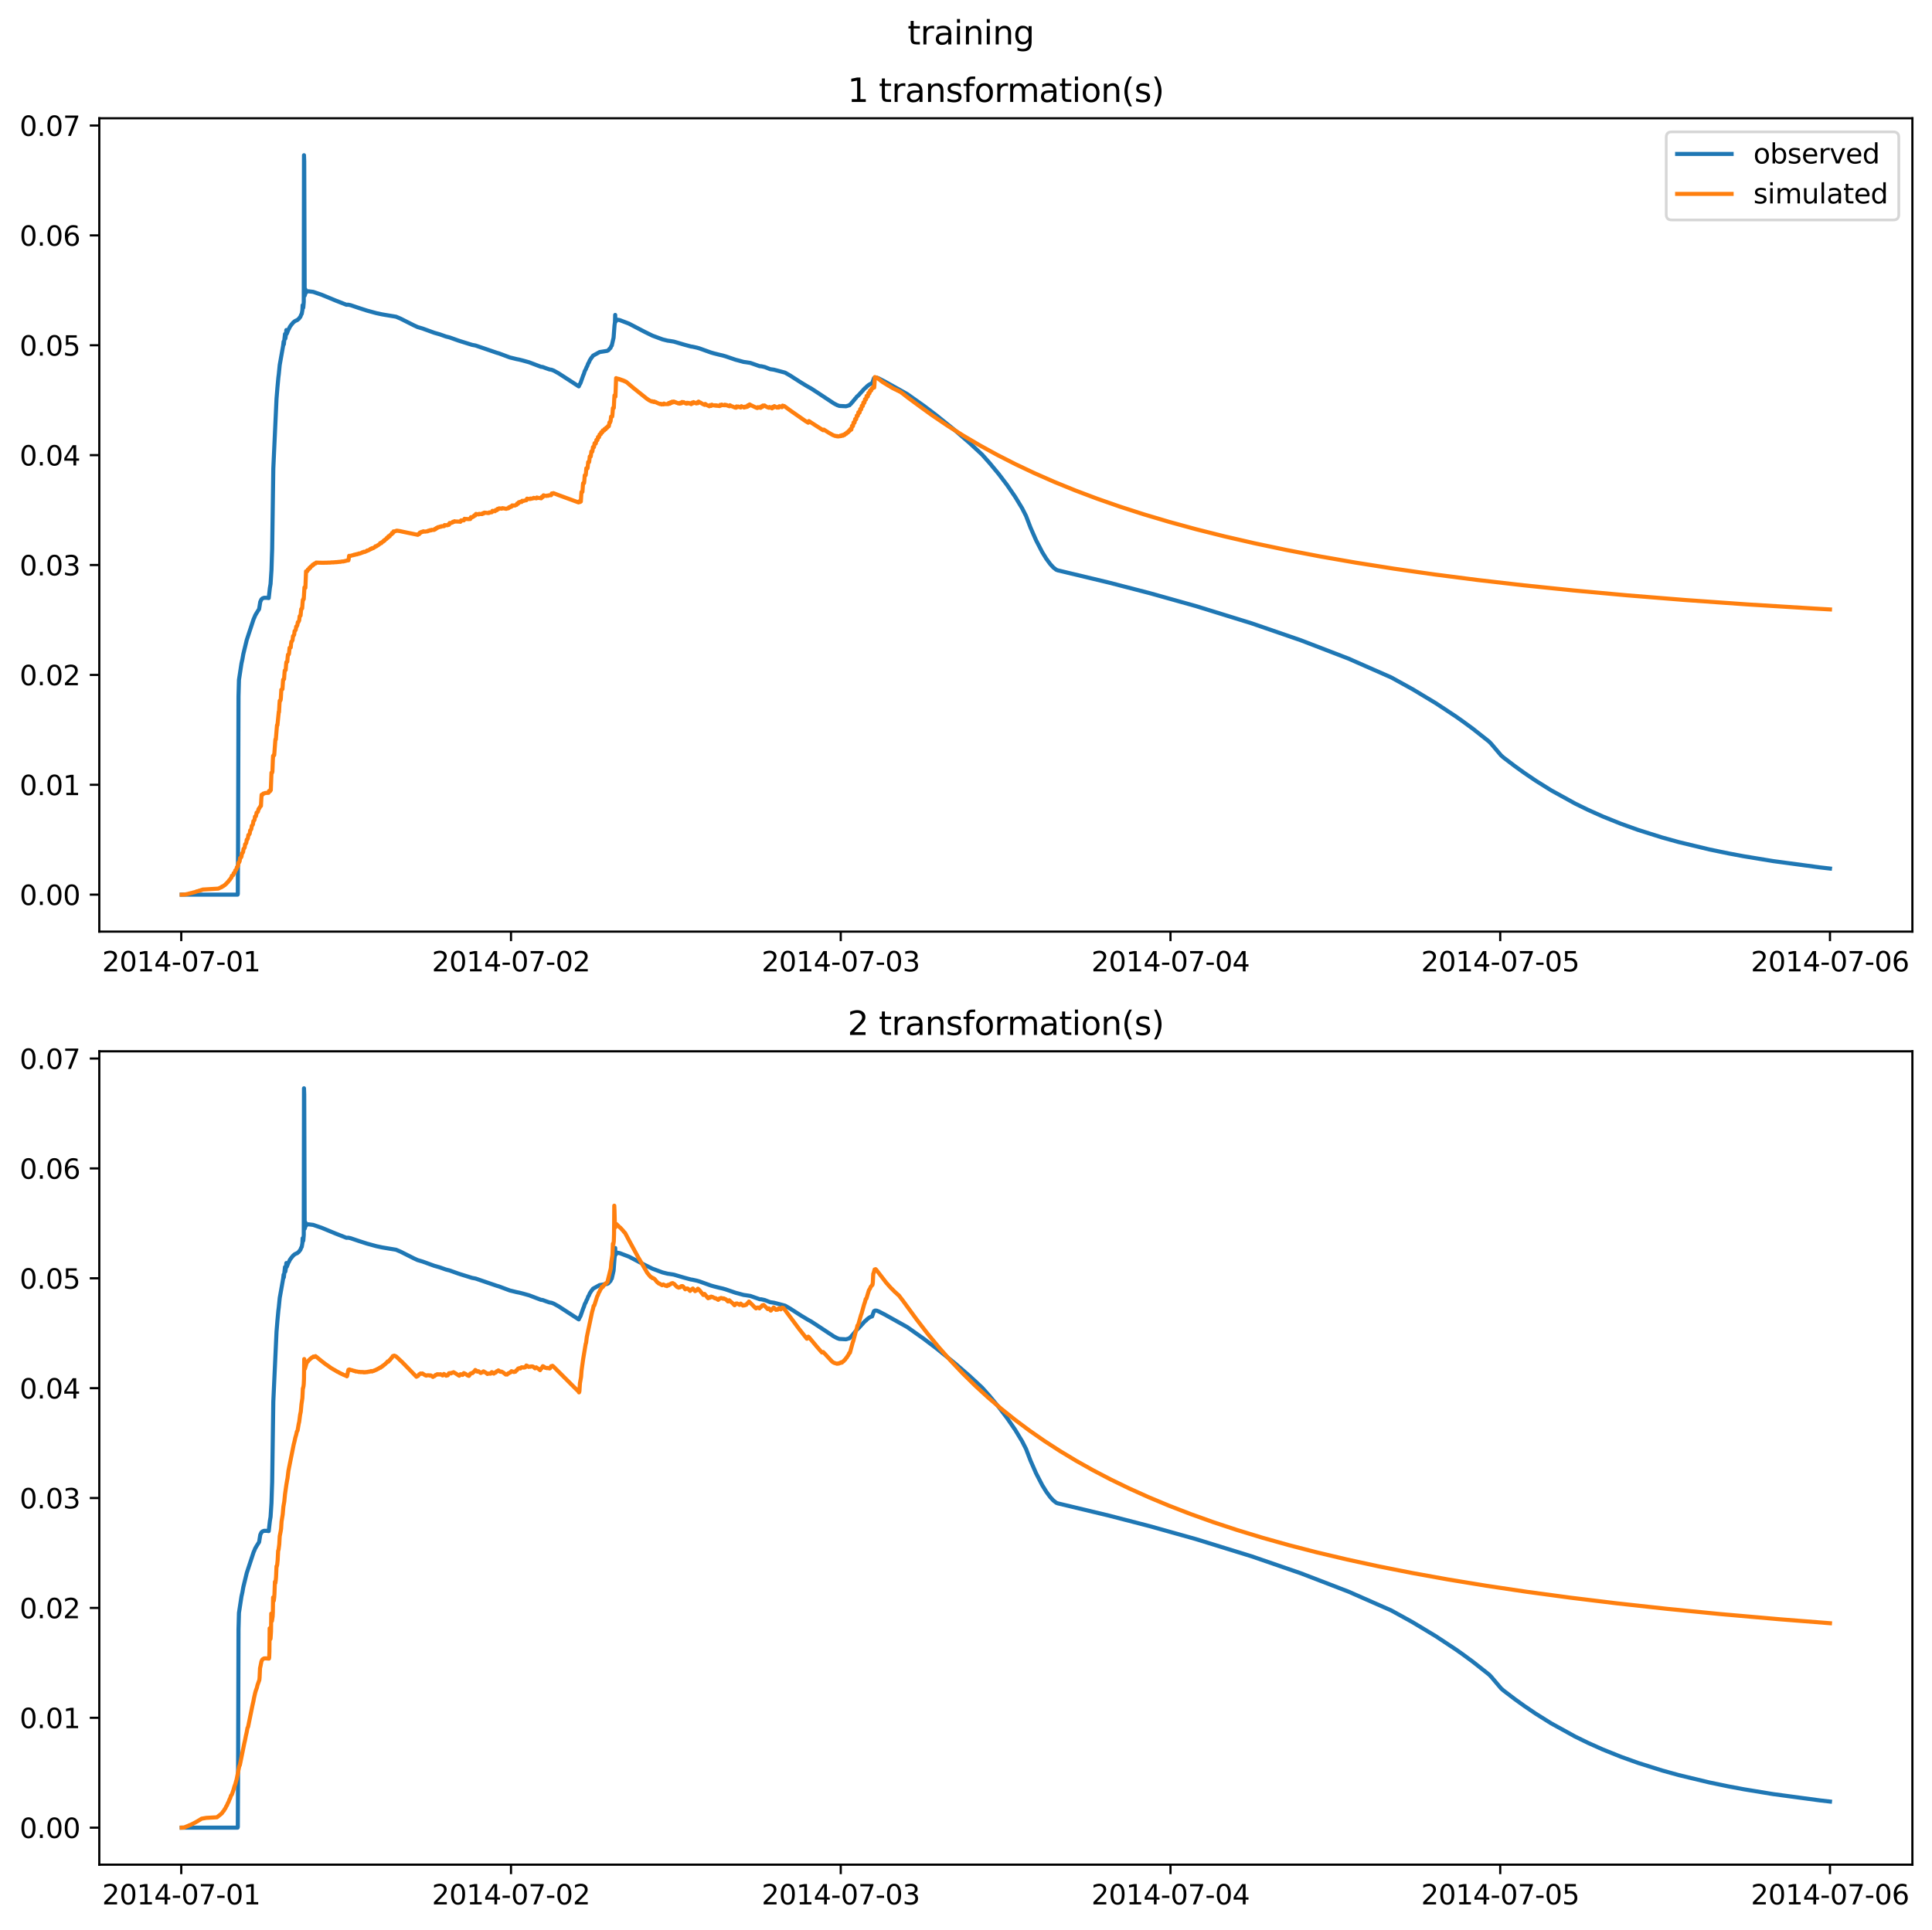 <?xml version="1.0" encoding="utf-8" standalone="no"?>
<!DOCTYPE svg PUBLIC "-//W3C//DTD SVG 1.1//EN"
  "http://www.w3.org/Graphics/SVG/1.1/DTD/svg11.dtd">
<svg xmlns:xlink="http://www.w3.org/1999/xlink" width="709.489pt" height="708.798pt" viewBox="0 0 709.489 708.798" xmlns="http://www.w3.org/2000/svg" version="1.1">
 <defs>
  <style type="text/css">*{stroke-linejoin: round; stroke-linecap: butt}</style>
 </defs>
 <g id="figure_1">
  <g id="patch_1">
   <path d="M 0 708.798 
L 709.489 708.798 
L 709.489 0 
L 0 0 
z
" style="fill: #ffffff"/>
  </g>
  <g id="axes_1">
   <g id="patch_2">
    <path d="M 36.466 342.2 
L 702.289 342.2 
L 702.289 43.44 
L 36.466 43.44 
z
" style="fill: #ffffff"/>
   </g>
   <g id="matplotlib.axis_1">
    <g id="xtick_1">
     <g id="line2d_1">
      <defs>
       <path id="m50dafc7f21" d="M 0 0 
L 0 3.5 
" style="stroke: #000000; stroke-width: 0.8"/>
      </defs>
      <g>
       <use xlink:href="#m50dafc7f21" x="66.562" y="342.2" style="stroke: #000000; stroke-width: 0.8"/>
      </g>
     </g>
     <g id="text_1">
      <!-- 2014-07-01 -->
      <g transform="translate(37.504 356.798) scale(0.1 -0.1)">
       <defs>
        <path id="DejaVuSans-32" d="M 1228 531 
L 3431 531 
L 3431 0 
L 469 0 
L 469 531 
Q 828 903 1448 1529 
Q 2069 2156 2228 2338 
Q 2531 2678 2651 2914 
Q 2772 3150 2772 3378 
Q 2772 3750 2511 3984 
Q 2250 4219 1831 4219 
Q 1534 4219 1204 4116 
Q 875 4013 500 3803 
L 500 4441 
Q 881 4594 1212 4672 
Q 1544 4750 1819 4750 
Q 2544 4750 2975 4387 
Q 3406 4025 3406 3419 
Q 3406 3131 3298 2873 
Q 3191 2616 2906 2266 
Q 2828 2175 2409 1742 
Q 1991 1309 1228 531 
z
" transform="scale(0.016)"/>
        <path id="DejaVuSans-30" d="M 2034 4250 
Q 1547 4250 1301 3770 
Q 1056 3291 1056 2328 
Q 1056 1369 1301 889 
Q 1547 409 2034 409 
Q 2525 409 2770 889 
Q 3016 1369 3016 2328 
Q 3016 3291 2770 3770 
Q 2525 4250 2034 4250 
z
M 2034 4750 
Q 2819 4750 3233 4129 
Q 3647 3509 3647 2328 
Q 3647 1150 3233 529 
Q 2819 -91 2034 -91 
Q 1250 -91 836 529 
Q 422 1150 422 2328 
Q 422 3509 836 4129 
Q 1250 4750 2034 4750 
z
" transform="scale(0.016)"/>
        <path id="DejaVuSans-31" d="M 794 531 
L 1825 531 
L 1825 4091 
L 703 3866 
L 703 4441 
L 1819 4666 
L 2450 4666 
L 2450 531 
L 3481 531 
L 3481 0 
L 794 0 
L 794 531 
z
" transform="scale(0.016)"/>
        <path id="DejaVuSans-34" d="M 2419 4116 
L 825 1625 
L 2419 1625 
L 2419 4116 
z
M 2253 4666 
L 3047 4666 
L 3047 1625 
L 3713 1625 
L 3713 1100 
L 3047 1100 
L 3047 0 
L 2419 0 
L 2419 1100 
L 313 1100 
L 313 1709 
L 2253 4666 
z
" transform="scale(0.016)"/>
        <path id="DejaVuSans-2d" d="M 313 2009 
L 1997 2009 
L 1997 1497 
L 313 1497 
L 313 2009 
z
" transform="scale(0.016)"/>
        <path id="DejaVuSans-37" d="M 525 4666 
L 3525 4666 
L 3525 4397 
L 1831 0 
L 1172 0 
L 2766 4134 
L 525 4134 
L 525 4666 
z
" transform="scale(0.016)"/>
       </defs>
       <use xlink:href="#DejaVuSans-32"/>
       <use xlink:href="#DejaVuSans-30" x="63.623"/>
       <use xlink:href="#DejaVuSans-31" x="127.246"/>
       <use xlink:href="#DejaVuSans-34" x="190.869"/>
       <use xlink:href="#DejaVuSans-2d" x="254.492"/>
       <use xlink:href="#DejaVuSans-30" x="290.576"/>
       <use xlink:href="#DejaVuSans-37" x="354.199"/>
       <use xlink:href="#DejaVuSans-2d" x="417.822"/>
       <use xlink:href="#DejaVuSans-30" x="453.906"/>
       <use xlink:href="#DejaVuSans-31" x="517.529"/>
      </g>
     </g>
    </g>
    <g id="xtick_2">
     <g id="line2d_2">
      <g>
       <use xlink:href="#m50dafc7f21" x="187.655" y="342.2" style="stroke: #000000; stroke-width: 0.8"/>
      </g>
     </g>
     <g id="text_2">
      <!-- 2014-07-02 -->
      <g transform="translate(158.597 356.798) scale(0.1 -0.1)">
       <use xlink:href="#DejaVuSans-32"/>
       <use xlink:href="#DejaVuSans-30" x="63.623"/>
       <use xlink:href="#DejaVuSans-31" x="127.246"/>
       <use xlink:href="#DejaVuSans-34" x="190.869"/>
       <use xlink:href="#DejaVuSans-2d" x="254.492"/>
       <use xlink:href="#DejaVuSans-30" x="290.576"/>
       <use xlink:href="#DejaVuSans-37" x="354.199"/>
       <use xlink:href="#DejaVuSans-2d" x="417.822"/>
       <use xlink:href="#DejaVuSans-30" x="453.906"/>
       <use xlink:href="#DejaVuSans-32" x="517.529"/>
      </g>
     </g>
    </g>
    <g id="xtick_3">
     <g id="line2d_3">
      <g>
       <use xlink:href="#m50dafc7f21" x="308.747" y="342.2" style="stroke: #000000; stroke-width: 0.8"/>
      </g>
     </g>
     <g id="text_3">
      <!-- 2014-07-03 -->
      <g transform="translate(279.689 356.798) scale(0.1 -0.1)">
       <defs>
        <path id="DejaVuSans-33" d="M 2597 2516 
Q 3050 2419 3304 2112 
Q 3559 1806 3559 1356 
Q 3559 666 3084 287 
Q 2609 -91 1734 -91 
Q 1441 -91 1130 -33 
Q 819 25 488 141 
L 488 750 
Q 750 597 1062 519 
Q 1375 441 1716 441 
Q 2309 441 2620 675 
Q 2931 909 2931 1356 
Q 2931 1769 2642 2001 
Q 2353 2234 1838 2234 
L 1294 2234 
L 1294 2753 
L 1863 2753 
Q 2328 2753 2575 2939 
Q 2822 3125 2822 3475 
Q 2822 3834 2567 4026 
Q 2313 4219 1838 4219 
Q 1578 4219 1281 4162 
Q 984 4106 628 3988 
L 628 4550 
Q 988 4650 1302 4700 
Q 1616 4750 1894 4750 
Q 2613 4750 3031 4423 
Q 3450 4097 3450 3541 
Q 3450 3153 3228 2886 
Q 3006 2619 2597 2516 
z
" transform="scale(0.016)"/>
       </defs>
       <use xlink:href="#DejaVuSans-32"/>
       <use xlink:href="#DejaVuSans-30" x="63.623"/>
       <use xlink:href="#DejaVuSans-31" x="127.246"/>
       <use xlink:href="#DejaVuSans-34" x="190.869"/>
       <use xlink:href="#DejaVuSans-2d" x="254.492"/>
       <use xlink:href="#DejaVuSans-30" x="290.576"/>
       <use xlink:href="#DejaVuSans-37" x="354.199"/>
       <use xlink:href="#DejaVuSans-2d" x="417.822"/>
       <use xlink:href="#DejaVuSans-30" x="453.906"/>
       <use xlink:href="#DejaVuSans-33" x="517.529"/>
      </g>
     </g>
    </g>
    <g id="xtick_4">
     <g id="line2d_4">
      <g>
       <use xlink:href="#m50dafc7f21" x="429.84" y="342.2" style="stroke: #000000; stroke-width: 0.8"/>
      </g>
     </g>
     <g id="text_4">
      <!-- 2014-07-04 -->
      <g transform="translate(400.782 356.798) scale(0.1 -0.1)">
       <use xlink:href="#DejaVuSans-32"/>
       <use xlink:href="#DejaVuSans-30" x="63.623"/>
       <use xlink:href="#DejaVuSans-31" x="127.246"/>
       <use xlink:href="#DejaVuSans-34" x="190.869"/>
       <use xlink:href="#DejaVuSans-2d" x="254.492"/>
       <use xlink:href="#DejaVuSans-30" x="290.576"/>
       <use xlink:href="#DejaVuSans-37" x="354.199"/>
       <use xlink:href="#DejaVuSans-2d" x="417.822"/>
       <use xlink:href="#DejaVuSans-30" x="453.906"/>
       <use xlink:href="#DejaVuSans-34" x="517.529"/>
      </g>
     </g>
    </g>
    <g id="xtick_5">
     <g id="line2d_5">
      <g>
       <use xlink:href="#m50dafc7f21" x="550.932" y="342.2" style="stroke: #000000; stroke-width: 0.8"/>
      </g>
     </g>
     <g id="text_5">
      <!-- 2014-07-05 -->
      <g transform="translate(521.874 356.798) scale(0.1 -0.1)">
       <defs>
        <path id="DejaVuSans-35" d="M 691 4666 
L 3169 4666 
L 3169 4134 
L 1269 4134 
L 1269 2991 
Q 1406 3038 1543 3061 
Q 1681 3084 1819 3084 
Q 2600 3084 3056 2656 
Q 3513 2228 3513 1497 
Q 3513 744 3044 326 
Q 2575 -91 1722 -91 
Q 1428 -91 1123 -41 
Q 819 9 494 109 
L 494 744 
Q 775 591 1075 516 
Q 1375 441 1709 441 
Q 2250 441 2565 725 
Q 2881 1009 2881 1497 
Q 2881 1984 2565 2268 
Q 2250 2553 1709 2553 
Q 1456 2553 1204 2497 
Q 953 2441 691 2322 
L 691 4666 
z
" transform="scale(0.016)"/>
       </defs>
       <use xlink:href="#DejaVuSans-32"/>
       <use xlink:href="#DejaVuSans-30" x="63.623"/>
       <use xlink:href="#DejaVuSans-31" x="127.246"/>
       <use xlink:href="#DejaVuSans-34" x="190.869"/>
       <use xlink:href="#DejaVuSans-2d" x="254.492"/>
       <use xlink:href="#DejaVuSans-30" x="290.576"/>
       <use xlink:href="#DejaVuSans-37" x="354.199"/>
       <use xlink:href="#DejaVuSans-2d" x="417.822"/>
       <use xlink:href="#DejaVuSans-30" x="453.906"/>
       <use xlink:href="#DejaVuSans-35" x="517.529"/>
      </g>
     </g>
    </g>
    <g id="xtick_6">
     <g id="line2d_6">
      <g>
       <use xlink:href="#m50dafc7f21" x="672.025" y="342.2" style="stroke: #000000; stroke-width: 0.8"/>
      </g>
     </g>
     <g id="text_6">
      <!-- 2014-07-06 -->
      <g transform="translate(642.967 356.798) scale(0.1 -0.1)">
       <defs>
        <path id="DejaVuSans-36" d="M 2113 2584 
Q 1688 2584 1439 2293 
Q 1191 2003 1191 1497 
Q 1191 994 1439 701 
Q 1688 409 2113 409 
Q 2538 409 2786 701 
Q 3034 994 3034 1497 
Q 3034 2003 2786 2293 
Q 2538 2584 2113 2584 
z
M 3366 4563 
L 3366 3988 
Q 3128 4100 2886 4159 
Q 2644 4219 2406 4219 
Q 1781 4219 1451 3797 
Q 1122 3375 1075 2522 
Q 1259 2794 1537 2939 
Q 1816 3084 2150 3084 
Q 2853 3084 3261 2657 
Q 3669 2231 3669 1497 
Q 3669 778 3244 343 
Q 2819 -91 2113 -91 
Q 1303 -91 875 529 
Q 447 1150 447 2328 
Q 447 3434 972 4092 
Q 1497 4750 2381 4750 
Q 2619 4750 2861 4703 
Q 3103 4656 3366 4563 
z
" transform="scale(0.016)"/>
       </defs>
       <use xlink:href="#DejaVuSans-32"/>
       <use xlink:href="#DejaVuSans-30" x="63.623"/>
       <use xlink:href="#DejaVuSans-31" x="127.246"/>
       <use xlink:href="#DejaVuSans-34" x="190.869"/>
       <use xlink:href="#DejaVuSans-2d" x="254.492"/>
       <use xlink:href="#DejaVuSans-30" x="290.576"/>
       <use xlink:href="#DejaVuSans-37" x="354.199"/>
       <use xlink:href="#DejaVuSans-2d" x="417.822"/>
       <use xlink:href="#DejaVuSans-30" x="453.906"/>
       <use xlink:href="#DejaVuSans-36" x="517.529"/>
      </g>
     </g>
    </g>
   </g>
   <g id="matplotlib.axis_2">
    <g id="ytick_1">
     <g id="line2d_7">
      <defs>
       <path id="mb9ff636f3b" d="M 0 0 
L -3.5 0 
" style="stroke: #000000; stroke-width: 0.8"/>
      </defs>
      <g>
       <use xlink:href="#mb9ff636f3b" x="36.466" y="328.619" style="stroke: #000000; stroke-width: 0.8"/>
      </g>
     </g>
     <g id="text_7">
      <!-- 0.00 -->
      <g transform="translate(7.2 332.418) scale(0.1 -0.1)">
       <defs>
        <path id="DejaVuSans-2e" d="M 684 794 
L 1344 794 
L 1344 0 
L 684 0 
L 684 794 
z
" transform="scale(0.016)"/>
       </defs>
       <use xlink:href="#DejaVuSans-30"/>
       <use xlink:href="#DejaVuSans-2e" x="63.623"/>
       <use xlink:href="#DejaVuSans-30" x="95.41"/>
       <use xlink:href="#DejaVuSans-30" x="159.033"/>
      </g>
     </g>
    </g>
    <g id="ytick_2">
     <g id="line2d_8">
      <g>
       <use xlink:href="#mb9ff636f3b" x="36.466" y="288.26" style="stroke: #000000; stroke-width: 0.8"/>
      </g>
     </g>
     <g id="text_8">
      <!-- 0.01 -->
      <g transform="translate(7.2 292.059) scale(0.1 -0.1)">
       <use xlink:href="#DejaVuSans-30"/>
       <use xlink:href="#DejaVuSans-2e" x="63.623"/>
       <use xlink:href="#DejaVuSans-30" x="95.41"/>
       <use xlink:href="#DejaVuSans-31" x="159.033"/>
      </g>
     </g>
    </g>
    <g id="ytick_3">
     <g id="line2d_9">
      <g>
       <use xlink:href="#mb9ff636f3b" x="36.466" y="247.9" style="stroke: #000000; stroke-width: 0.8"/>
      </g>
     </g>
     <g id="text_9">
      <!-- 0.02 -->
      <g transform="translate(7.2 251.699) scale(0.1 -0.1)">
       <use xlink:href="#DejaVuSans-30"/>
       <use xlink:href="#DejaVuSans-2e" x="63.623"/>
       <use xlink:href="#DejaVuSans-30" x="95.41"/>
       <use xlink:href="#DejaVuSans-32" x="159.033"/>
      </g>
     </g>
    </g>
    <g id="ytick_4">
     <g id="line2d_10">
      <g>
       <use xlink:href="#mb9ff636f3b" x="36.466" y="207.541" style="stroke: #000000; stroke-width: 0.8"/>
      </g>
     </g>
     <g id="text_10">
      <!-- 0.03 -->
      <g transform="translate(7.2 211.34) scale(0.1 -0.1)">
       <use xlink:href="#DejaVuSans-30"/>
       <use xlink:href="#DejaVuSans-2e" x="63.623"/>
       <use xlink:href="#DejaVuSans-30" x="95.41"/>
       <use xlink:href="#DejaVuSans-33" x="159.033"/>
      </g>
     </g>
    </g>
    <g id="ytick_5">
     <g id="line2d_11">
      <g>
       <use xlink:href="#mb9ff636f3b" x="36.466" y="167.181" style="stroke: #000000; stroke-width: 0.8"/>
      </g>
     </g>
     <g id="text_11">
      <!-- 0.04 -->
      <g transform="translate(7.2 170.98) scale(0.1 -0.1)">
       <use xlink:href="#DejaVuSans-30"/>
       <use xlink:href="#DejaVuSans-2e" x="63.623"/>
       <use xlink:href="#DejaVuSans-30" x="95.41"/>
       <use xlink:href="#DejaVuSans-34" x="159.033"/>
      </g>
     </g>
    </g>
    <g id="ytick_6">
     <g id="line2d_12">
      <g>
       <use xlink:href="#mb9ff636f3b" x="36.466" y="126.822" style="stroke: #000000; stroke-width: 0.8"/>
      </g>
     </g>
     <g id="text_12">
      <!-- 0.05 -->
      <g transform="translate(7.2 130.621) scale(0.1 -0.1)">
       <use xlink:href="#DejaVuSans-30"/>
       <use xlink:href="#DejaVuSans-2e" x="63.623"/>
       <use xlink:href="#DejaVuSans-30" x="95.41"/>
       <use xlink:href="#DejaVuSans-35" x="159.033"/>
      </g>
     </g>
    </g>
    <g id="ytick_7">
     <g id="line2d_13">
      <g>
       <use xlink:href="#mb9ff636f3b" x="36.466" y="86.462" style="stroke: #000000; stroke-width: 0.8"/>
      </g>
     </g>
     <g id="text_13">
      <!-- 0.06 -->
      <g transform="translate(7.2 90.262) scale(0.1 -0.1)">
       <use xlink:href="#DejaVuSans-30"/>
       <use xlink:href="#DejaVuSans-2e" x="63.623"/>
       <use xlink:href="#DejaVuSans-30" x="95.41"/>
       <use xlink:href="#DejaVuSans-36" x="159.033"/>
      </g>
     </g>
    </g>
    <g id="ytick_8">
     <g id="line2d_14">
      <g>
       <use xlink:href="#mb9ff636f3b" x="36.466" y="46.103" style="stroke: #000000; stroke-width: 0.8"/>
      </g>
     </g>
     <g id="text_14">
      <!-- 0.07 -->
      <g transform="translate(7.2 49.902) scale(0.1 -0.1)">
       <use xlink:href="#DejaVuSans-30"/>
       <use xlink:href="#DejaVuSans-2e" x="63.623"/>
       <use xlink:href="#DejaVuSans-30" x="95.41"/>
       <use xlink:href="#DejaVuSans-37" x="159.033"/>
      </g>
     </g>
    </g>
   </g>
   <g id="line2d_15">
    <path d="M 66.73 328.619 
L 87.249 328.619 
L 87.333 328.36 
L 87.417 311.119 
L 87.585 255.783 
L 87.753 249.735 
L 88.426 245.311 
L 88.678 243.672 
L 89.015 242.154 
L 89.351 240.26 
L 90.612 235.067 
L 93.135 227.42 
L 93.388 226.864 
L 93.724 226.04 
L 94.228 225.17 
L 95.153 223.709 
L 95.574 221.07 
L 95.994 220.169 
L 96.415 219.789 
L 97.003 219.578 
L 97.928 219.588 
L 98.685 219.678 
L 98.853 218.187 
L 99.106 215.981 
L 99.358 214.473 
L 99.694 209.348 
L 99.863 204.026 
L 99.947 201.673 
L 100.367 172.103 
L 101.544 146.476 
L 101.881 142.335 
L 102.217 138.742 
L 102.385 137.41 
L 102.722 134.04 
L 103.983 126.925 
L 104.151 125.469 
L 104.235 126.481 
L 104.656 122.702 
L 104.74 124.422 
L 104.824 124.187 
L 104.992 122.982 
L 105.16 121.217 
L 105.244 122.664 
L 105.329 122.565 
L 105.917 121.048 
L 106.085 120.822 
L 106.422 120.088 
L 106.758 119.602 
L 107.094 119.143 
L 107.263 118.991 
L 107.599 118.532 
L 107.935 118.258 
L 108.188 118.04 
L 108.524 117.85 
L 108.86 117.684 
L 109.113 117.617 
L 109.449 117.299 
L 109.701 117.153 
L 110.038 116.662 
L 110.29 116.4 
L 110.626 115.532 
L 110.795 115.341 
L 111.047 113.933 
L 111.131 112.115 
L 111.299 113.138 
L 111.383 112.928 
L 111.551 110.953 
L 111.635 57.02 
L 111.72 59.327 
L 111.888 108.611 
L 112.056 108.055 
L 112.14 106.258 
L 112.224 106.827 
L 112.308 107.555 
L 112.392 107.43 
L 112.813 107.068 
L 113.149 106.977 
L 114.999 107.2 
L 118.111 108.265 
L 123.24 110.389 
L 127.277 111.967 
L 127.781 111.901 
L 128.706 112.087 
L 131.818 113.135 
L 134.761 114.084 
L 138.209 115.025 
L 140.311 115.473 
L 141.656 115.704 
L 145.44 116.334 
L 147.122 117.051 
L 151.916 119.467 
L 153.345 120.132 
L 155.195 120.676 
L 159.484 122.236 
L 161.502 122.811 
L 163.773 123.612 
L 165.118 123.952 
L 168.229 125.063 
L 169.07 125.337 
L 173.359 126.674 
L 174.62 126.906 
L 182.441 129.579 
L 183.198 129.794 
L 187.234 131.299 
L 187.907 131.459 
L 189.757 131.916 
L 190.682 132.096 
L 192.027 132.438 
L 194.298 133.073 
L 198.671 134.731 
L 199.259 134.795 
L 200.353 135.202 
L 201.782 135.698 
L 202.539 135.821 
L 203.38 136.147 
L 205.146 137.131 
L 212.378 141.824 
L 212.546 141.928 
L 212.714 141.537 
L 213.05 140.895 
L 213.135 140.817 
L 214.228 137.742 
L 214.396 137.403 
L 214.732 136.327 
L 215.153 135.565 
L 215.405 134.883 
L 215.657 134.477 
L 215.994 133.543 
L 216.246 133.171 
L 216.582 132.364 
L 216.919 131.837 
L 217.255 131.326 
L 217.423 131.166 
L 217.76 130.653 
L 220.198 129.313 
L 222.973 128.877 
L 223.31 128.702 
L 223.478 128.593 
L 223.814 128.137 
L 224.151 127.88 
L 224.487 127.098 
L 224.655 126.944 
L 225.328 124.037 
L 225.664 119.568 
L 225.832 118.3 
L 225.916 115.673 
L 226.001 118.218 
L 226.085 118.143 
L 226.421 117.629 
L 226.842 117.442 
L 227.598 117.589 
L 230.962 118.87 
L 236.764 121.902 
L 239.623 123.306 
L 243.324 124.671 
L 245.174 125.131 
L 245.846 125.219 
L 247.444 125.478 
L 249.883 126.196 
L 251.312 126.616 
L 253.751 127.273 
L 254.34 127.354 
L 255.937 127.71 
L 256.862 127.974 
L 261.067 129.481 
L 262.16 129.795 
L 264.262 130.327 
L 265.356 130.574 
L 266.449 130.884 
L 270.149 132.147 
L 270.99 132.363 
L 273.092 132.941 
L 274.017 133.065 
L 275.531 133.3 
L 278.979 134.507 
L 279.567 134.534 
L 280.829 134.812 
L 282.847 135.597 
L 284.192 135.79 
L 285.79 136.202 
L 288.313 136.881 
L 290.163 137.941 
L 294.199 140.533 
L 296.638 142.009 
L 297.815 142.651 
L 300.086 144.125 
L 306.224 148.185 
L 307.402 148.8 
L 308.243 149.102 
L 310.681 149.23 
L 311.102 149.108 
L 311.354 149.028 
L 311.69 148.916 
L 311.943 148.858 
L 312.279 148.475 
L 312.531 148.295 
L 312.868 147.818 
L 313.12 147.625 
L 313.456 147.121 
L 313.709 146.915 
L 314.045 146.416 
L 314.297 146.214 
L 314.634 145.73 
L 315.054 145.372 
L 315.39 145.032 
L 315.559 144.908 
L 315.895 144.438 
L 316.147 144.256 
L 316.484 143.797 
L 316.736 143.608 
L 317.072 143.163 
L 317.409 142.832 
L 317.745 142.486 
L 317.997 142.354 
L 318.334 141.953 
L 318.67 141.685 
L 319.006 141.421 
L 319.259 141.249 
L 319.595 141.06 
L 319.931 140.899 
L 320.268 140.821 
L 320.94 138.9 
L 321.361 138.667 
L 321.95 138.703 
L 322.706 138.998 
L 325.061 140.218 
L 333.134 144.726 
L 339.273 149.07 
L 343.813 152.511 
L 350.877 158.216 
L 356.091 162.742 
L 360.632 166.963 
L 363.407 170.074 
L 366.771 174.129 
L 369.798 178.111 
L 372.825 182.522 
L 375.348 186.681 
L 376.778 189.48 
L 378.459 193.846 
L 380.478 198.444 
L 382.748 202.823 
L 384.262 205.274 
L 385.691 207.206 
L 386.784 208.403 
L 387.878 209.274 
L 388.466 209.501 
L 407.219 213.991 
L 422.187 217.867 
L 439.174 222.628 
L 459.608 228.946 
L 477.688 235.178 
L 495.179 241.908 
L 510.904 248.831 
L 518.725 253.149 
L 527.218 258.264 
L 534.702 263.215 
L 537.057 264.875 
L 540.841 267.655 
L 546.812 272.374 
L 547.568 273.146 
L 551.268 277.494 
L 552.193 278.297 
L 556.314 281.428 
L 559.762 283.908 
L 563.966 286.761 
L 569.6 290.287 
L 578.43 295.158 
L 583.139 297.464 
L 588.605 299.91 
L 595.249 302.581 
L 601.555 304.844 
L 610.385 307.623 
L 616.44 309.304 
L 627.792 312.031 
L 634.772 313.474 
L 640.322 314.513 
L 651.17 316.301 
L 668.325 318.609 
L 672.025 319.032 
L 672.025 319.032 
" clip-path="url(#pf1e6a75257)" style="fill: none; stroke: #1f77b4; stroke-width: 1.5; stroke-linecap: square"/>
   </g>
   <g id="line2d_16">
    <path d="M 66.73 328.619 
L 68.076 328.567 
L 68.328 328.476 
L 69.253 328.295 
L 69.505 328.194 
L 69.842 328.149 
L 70.094 328.042 
L 70.514 327.994 
L 70.767 327.883 
L 71.692 327.661 
L 71.944 327.539 
L 72.365 327.392 
L 72.701 327.338 
L 72.869 327.293 
L 73.121 327.156 
L 73.542 327.093 
L 73.794 326.951 
L 74.13 326.899 
L 74.383 326.749 
L 80.185 326.4 
L 80.437 326.278 
L 80.858 326.061 
L 81.194 325.949 
L 81.362 325.889 
L 81.531 325.641 
L 81.867 325.589 
L 82.456 325.123 
L 82.54 325.141 
L 83.044 324.582 
L 83.128 324.603 
L 83.633 323.957 
L 83.717 323.98 
L 84.221 323.246 
L 84.306 323.272 
L 84.81 322.506 
L 84.894 322.47 
L 84.978 322.304 
L 85.146 321.689 
L 85.399 321.637 
L 85.651 321.404 
L 85.819 320.729 
L 85.987 320.677 
L 86.24 320.424 
L 86.408 319.689 
L 86.492 319.715 
L 86.828 319.313 
L 86.997 318.518 
L 87.081 318.545 
L 87.417 318.038 
L 87.585 316.841 
L 87.753 316.86 
L 88.006 316.363 
L 88.174 315.162 
L 88.342 315.177 
L 88.678 314.673 
L 88.847 313.471 
L 88.931 313.503 
L 89.267 312.988 
L 89.435 311.785 
L 89.519 311.817 
L 89.856 311.3 
L 90.024 310.096 
L 90.108 310.128 
L 90.444 309.609 
L 90.612 308.409 
L 90.781 308.423 
L 91.033 307.92 
L 91.201 306.715 
L 91.369 306.726 
L 91.706 306.213 
L 91.874 305.008 
L 91.958 305.039 
L 92.294 304.515 
L 92.462 303.309 
L 92.547 303.339 
L 92.883 302.815 
L 93.051 301.608 
L 93.135 301.636 
L 93.472 301.136 
L 93.64 299.932 
L 93.892 299.855 
L 93.976 299.814 
L 94.06 299.527 
L 94.228 298.491 
L 94.481 298.433 
L 94.733 298.142 
L 94.901 297.273 
L 94.985 297.328 
L 95.153 296.824 
L 95.238 296.888 
L 95.742 295.904 
L 95.826 296.031 
L 95.994 292.979 
L 96.078 291.917 
L 96.163 291.976 
L 96.499 291.821 
L 96.667 291.496 
L 97.088 291.426 
L 97.34 291.279 
L 98.601 291.217 
L 98.769 290.547 
L 98.853 290.622 
L 99.106 290.565 
L 99.19 290.628 
L 99.358 289.943 
L 99.442 290.238 
L 99.694 283.825 
L 99.863 283.932 
L 100.031 283.484 
L 100.199 279.181 
L 100.283 277.634 
L 100.367 277.711 
L 100.451 277.715 
L 100.619 277.114 
L 100.704 277.351 
L 101.124 271.729 
L 101.208 271.427 
L 101.292 271.636 
L 101.713 266.472 
L 101.797 266.193 
L 101.881 266.38 
L 102.385 261.39 
L 102.469 261.558 
L 102.638 258.454 
L 102.722 257.379 
L 102.806 257.427 
L 102.89 257.439 
L 103.058 257.107 
L 103.142 256.279 
L 103.31 253.335 
L 103.479 253.381 
L 103.647 252.974 
L 103.731 253.112 
L 103.899 250.531 
L 103.983 249.634 
L 104.067 249.713 
L 104.235 249.318 
L 104.319 249.44 
L 104.488 247.091 
L 104.572 246.279 
L 104.656 246.35 
L 104.824 245.99 
L 104.908 246.101 
L 105.076 243.966 
L 105.16 243.23 
L 105.244 243.295 
L 105.413 242.967 
L 105.497 243.067 
L 105.665 241.128 
L 105.749 240.47 
L 105.833 240.5 
L 105.917 240.508 
L 106.085 240.293 
L 106.169 239.788 
L 106.338 237.962 
L 106.506 237.994 
L 106.674 237.739 
L 106.758 237.823 
L 106.926 236.231 
L 107.01 235.687 
L 107.094 235.736 
L 107.431 235.133 
L 107.599 233.637 
L 107.683 233.681 
L 108.02 233.138 
L 108.188 231.785 
L 108.272 231.826 
L 108.608 231.338 
L 108.776 230.119 
L 108.945 230.154 
L 109.197 229.644 
L 109.365 228.54 
L 109.533 228.574 
L 109.87 227.907 
L 110.038 226.344 
L 110.122 226.411 
L 110.29 226.018 
L 110.374 226.128 
L 110.542 224.349 
L 110.626 223.734 
L 110.71 223.823 
L 110.879 223.306 
L 110.963 223.457 
L 111.131 221.157 
L 111.215 220.353 
L 111.299 220.484 
L 111.467 219.816 
L 111.551 220.04 
L 111.804 215.761 
L 111.972 215.834 
L 112.056 215.744 
L 112.14 215.916 
L 112.392 209.848 
L 112.56 209.937 
L 112.897 209.757 
L 113.065 209.181 
L 113.233 209.179 
L 113.485 209.042 
L 113.654 208.526 
L 113.99 208.535 
L 114.158 208.091 
L 114.326 207.973 
L 114.663 207.848 
L 114.831 207.436 
L 115.167 207.449 
L 115.336 207.099 
L 115.504 207.006 
L 115.924 206.972 
L 116.092 206.643 
L 116.597 206.663 
L 117.522 206.694 
L 118.111 206.702 
L 118.951 206.716 
L 119.204 206.685 
L 120.129 206.692 
L 120.381 206.653 
L 121.306 206.646 
L 121.558 206.597 
L 122.063 206.576 
L 122.399 206.585 
L 122.652 206.535 
L 122.988 206.541 
L 123.24 206.486 
L 123.577 206.49 
L 123.745 206.492 
L 123.997 206.425 
L 124.333 206.433 
L 124.586 206.36 
L 125.006 206.38 
L 125.258 206.303 
L 125.679 206.232 
L 126.015 206.225 
L 126.183 206.222 
L 126.436 206.134 
L 126.856 206.048 
L 127.865 205.767 
L 127.949 205.834 
L 128.033 205.466 
L 128.202 204.162 
L 128.538 204.22 
L 129.547 203.944 
L 129.799 203.93 
L 129.968 203.781 
L 130.388 203.784 
L 130.556 203.626 
L 131.061 203.641 
L 131.229 203.473 
L 131.649 203.47 
L 131.818 203.292 
L 132.154 203.332 
L 132.658 203.109 
L 132.827 203.087 
L 132.995 202.89 
L 133.415 202.875 
L 133.583 202.666 
L 134.004 202.719 
L 134.508 202.449 
L 134.677 202.419 
L 134.845 202.185 
L 135.181 202.222 
L 135.686 201.916 
L 135.854 201.88 
L 136.022 201.621 
L 136.359 201.651 
L 136.527 201.392 
L 136.695 201.333 
L 137.031 201.361 
L 137.536 200.995 
L 137.704 200.95 
L 137.872 200.646 
L 138.209 200.678 
L 138.713 200.267 
L 138.797 200.304 
L 139.302 199.904 
L 139.47 199.815 
L 139.638 199.459 
L 140.059 199.505 
L 140.227 199.146 
L 140.395 199.063 
L 140.731 198.955 
L 140.899 198.561 
L 141.236 198.588 
L 141.404 198.191 
L 141.572 198.097 
L 141.909 197.972 
L 142.077 197.538 
L 142.413 197.555 
L 142.497 197.44 
L 142.665 196.981 
L 143.086 197.024 
L 143.254 196.561 
L 143.422 196.449 
L 143.759 196.298 
L 143.927 195.791 
L 144.263 195.857 
L 144.347 195.714 
L 144.515 195.181 
L 144.852 195.262 
L 145.356 195.015 
L 145.525 195.017 
L 145.693 194.914 
L 146.281 194.993 
L 146.87 195.085 
L 147.879 195.307 
L 153.429 196.456 
L 153.597 196.152 
L 153.934 196.205 
L 154.018 196.082 
L 154.186 195.62 
L 154.522 195.679 
L 154.691 195.397 
L 154.859 195.337 
L 155.279 195.372 
L 155.447 195.154 
L 156.12 195.283 
L 156.541 195.189 
L 156.793 195.182 
L 157.045 195.163 
L 157.213 194.951 
L 157.634 194.962 
L 157.802 194.755 
L 158.307 194.818 
L 158.475 194.611 
L 158.895 194.66 
L 159.484 194.617 
L 159.652 194.301 
L 159.988 194.357 
L 160.157 194 
L 160.325 193.918 
L 160.577 193.957 
L 160.745 193.678 
L 160.913 193.62 
L 161.334 193.635 
L 161.502 193.451 
L 161.922 193.489 
L 162.091 193.281 
L 162.427 193.314 
L 163.1 193.26 
L 163.268 192.856 
L 163.773 192.927 
L 164.361 192.924 
L 164.529 192.694 
L 164.866 192.775 
L 164.95 192.635 
L 165.118 192.109 
L 165.454 192.168 
L 165.959 191.983 
L 166.127 191.95 
L 166.295 191.659 
L 166.716 191.697 
L 166.884 191.458 
L 167.388 191.569 
L 167.641 191.555 
L 168.313 191.587 
L 168.734 191.582 
L 169.07 191.668 
L 169.154 191.559 
L 169.323 191.142 
L 169.659 191.168 
L 170.248 191.104 
L 170.332 191.149 
L 170.416 191.027 
L 170.584 190.56 
L 171.004 190.657 
L 171.257 190.63 
L 172.182 190.693 
L 172.35 190.592 
L 172.686 190.656 
L 172.77 190.514 
L 172.939 189.96 
L 173.359 190.04 
L 173.864 189.673 
L 173.948 189.721 
L 174.116 189.349 
L 174.284 189.267 
L 174.536 189.354 
L 174.62 189.235 
L 174.789 188.776 
L 175.209 188.869 
L 175.798 188.958 
L 175.966 188.739 
L 176.554 188.834 
L 177.059 188.834 
L 177.227 188.539 
L 177.564 188.646 
L 177.732 188.346 
L 177.9 188.289 
L 178.825 188.397 
L 179.161 188.448 
L 179.498 188.445 
L 179.666 188.211 
L 180.002 188.259 
L 180.507 188.123 
L 180.591 188.168 
L 180.675 188.059 
L 180.843 187.634 
L 181.18 187.687 
L 181.768 187.789 
L 181.852 187.701 
L 182.02 187.326 
L 182.441 187.43 
L 182.525 187.326 
L 182.693 186.922 
L 183.03 187.039 
L 183.198 186.759 
L 183.366 186.711 
L 184.123 186.835 
L 184.291 186.833 
L 184.459 186.651 
L 184.964 186.727 
L 185.384 186.799 
L 185.889 186.907 
L 186.225 186.767 
L 186.393 186.755 
L 186.73 186.698 
L 186.898 186.322 
L 187.234 186.386 
L 187.402 186.098 
L 187.571 186.045 
L 187.823 186.118 
L 187.907 186.022 
L 188.075 185.635 
L 188.58 185.73 
L 188.748 185.639 
L 189.084 185.696 
L 189.589 185.411 
L 189.673 185.464 
L 189.757 185.355 
L 189.925 184.934 
L 190.261 185.03 
L 190.346 184.915 
L 190.514 184.472 
L 190.85 184.536 
L 191.018 184.325 
L 191.186 184.297 
L 191.523 184.398 
L 191.607 184.305 
L 191.775 183.937 
L 192.112 184.027 
L 193.205 183.713 
L 193.289 183.764 
L 193.373 183.64 
L 193.541 183.157 
L 193.962 183.255 
L 194.214 183.258 
L 194.634 183.305 
L 194.802 183.108 
L 195.139 183.207 
L 195.643 183.044 
L 195.812 183.047 
L 195.98 182.873 
L 196.4 182.97 
L 196.989 183.057 
L 197.157 182.74 
L 197.662 182.904 
L 197.998 182.902 
L 198.25 182.948 
L 198.755 183.047 
L 198.839 182.919 
L 199.007 182.43 
L 199.343 182.569 
L 199.428 182.438 
L 199.596 181.931 
L 200.016 182.054 
L 200.353 182.128 
L 200.689 182.168 
L 200.857 182.043 
L 201.278 182.111 
L 201.446 181.935 
L 201.614 181.959 
L 202.287 181.856 
L 202.371 181.913 
L 202.455 181.774 
L 202.623 181.241 
L 203.043 181.34 
L 203.212 181.137 
L 205.23 181.904 
L 212.462 184.55 
L 212.63 184.182 
L 212.714 184.252 
L 213.05 184.39 
L 213.219 184.033 
L 213.303 184.213 
L 213.471 181.6 
L 213.555 180.704 
L 213.639 180.824 
L 213.807 180.489 
L 213.891 180.654 
L 214.06 178.286 
L 214.144 177.478 
L 214.228 177.592 
L 214.396 177.296 
L 214.48 177.451 
L 214.564 176.81 
L 214.732 174.588 
L 214.9 174.713 
L 215.069 174.549 
L 215.153 174.008 
L 215.321 171.994 
L 215.489 172.113 
L 215.657 171.904 
L 215.741 172.043 
L 215.825 171.528 
L 215.994 169.712 
L 216.078 169.811 
L 216.246 169.617 
L 216.33 169.746 
L 216.414 169.287 
L 216.582 167.652 
L 216.666 167.747 
L 216.835 167.582 
L 216.919 167.704 
L 217.003 167.295 
L 217.171 165.825 
L 217.339 165.848 
L 217.423 165.778 
L 217.507 165.894 
L 217.591 165.531 
L 217.76 164.215 
L 218.012 164.28 
L 218.096 164.28 
L 218.18 163.977 
L 218.348 162.794 
L 218.6 162.882 
L 218.685 162.832 
L 218.769 162.939 
L 218.853 162.653 
L 219.021 161.595 
L 219.189 161.643 
L 219.273 161.607 
L 219.357 161.707 
L 219.441 161.455 
L 219.61 160.511 
L 219.778 160.566 
L 219.862 160.539 
L 219.946 160.635 
L 220.03 160.414 
L 220.198 159.572 
L 220.366 159.633 
L 220.619 159.514 
L 220.787 158.767 
L 221.123 158.9 
L 221.207 158.743 
L 221.376 158.079 
L 221.628 158.202 
L 221.88 158.136 
L 222.048 157.548 
L 222.385 157.709 
L 222.469 157.583 
L 222.637 157.062 
L 222.805 157.091 
L 222.889 157.037 
L 222.973 157.129 
L 223.057 157.018 
L 223.226 156.558 
L 223.31 156.646 
L 223.478 156.465 
L 223.562 156.592 
L 223.646 156.277 
L 223.814 155.126 
L 223.982 155.282 
L 224.235 154.651 
L 224.403 153.038 
L 224.571 153.215 
L 224.739 152.773 
L 224.823 152.99 
L 224.907 152.304 
L 225.076 149.918 
L 225.16 150.123 
L 225.328 149.52 
L 225.412 149.836 
L 225.58 146.394 
L 225.664 145.214 
L 225.748 145.358 
L 225.916 145.365 
L 226.001 145.694 
L 226.253 138.889 
L 226.421 139.09 
L 226.673 139.225 
L 226.842 139.069 
L 227.262 139.335 
L 227.43 139.208 
L 227.935 139.555 
L 228.103 139.455 
L 228.523 139.738 
L 228.692 139.662 
L 229.112 139.952 
L 229.28 139.898 
L 229.701 140.217 
L 229.869 140.182 
L 232.644 142.53 
L 237.605 146.501 
L 238.53 147.096 
L 239.371 147.493 
L 239.539 147.38 
L 240.044 147.66 
L 240.212 147.47 
L 240.633 147.738 
L 240.801 147.684 
L 241.305 147.978 
L 242.399 148.421 
L 242.567 148.302 
L 242.987 148.563 
L 243.155 148.404 
L 243.324 148.443 
L 243.66 148.542 
L 243.828 148.215 
L 244.164 148.437 
L 245.426 148.423 
L 245.594 148.009 
L 246.014 148.277 
L 246.099 148.182 
L 246.267 147.76 
L 246.603 147.984 
L 246.687 147.904 
L 246.855 147.53 
L 247.192 147.777 
L 247.276 147.736 
L 247.444 147.497 
L 247.865 147.756 
L 248.033 147.703 
L 248.453 147.953 
L 248.621 147.943 
L 249.126 148.199 
L 249.294 148.073 
L 249.63 148.266 
L 249.715 148.21 
L 249.883 147.919 
L 250.219 148.149 
L 250.303 148.061 
L 250.471 147.658 
L 250.892 147.899 
L 251.06 147.716 
L 251.817 148.185 
L 252.153 148.272 
L 252.321 147.937 
L 252.742 148.171 
L 252.91 147.986 
L 253.246 148.165 
L 253.835 148.454 
L 253.919 148.35 
L 254.087 147.897 
L 254.424 148.164 
L 254.508 148.084 
L 254.676 147.704 
L 255.181 148.008 
L 255.769 148.188 
L 255.937 147.838 
L 256.274 148.101 
L 256.358 147.991 
L 256.526 147.511 
L 256.946 147.802 
L 257.115 147.821 
L 257.956 148.338 
L 258.376 148.543 
L 258.796 148.729 
L 258.965 148.366 
L 259.637 148.833 
L 260.142 149.051 
L 260.478 149.236 
L 260.562 149.167 
L 260.731 148.805 
L 261.151 149.104 
L 261.235 149.022 
L 261.403 148.643 
L 261.74 148.873 
L 262.244 148.894 
L 262.412 148.962 
L 262.581 148.847 
L 263.001 149.056 
L 263.169 148.885 
L 263.506 149.057 
L 264.262 149.153 
L 264.431 148.725 
L 264.767 148.958 
L 264.851 148.9 
L 265.019 148.602 
L 265.356 148.817 
L 265.86 148.823 
L 266.028 148.866 
L 266.197 148.646 
L 266.617 148.885 
L 266.785 148.761 
L 267.29 149.037 
L 267.542 149.122 
L 267.878 149.227 
L 268.047 148.842 
L 268.467 149.114 
L 268.719 149.215 
L 269.14 149.359 
L 269.476 149.513 
L 269.981 149.713 
L 270.317 149.76 
L 270.485 149.284 
L 270.822 149.522 
L 270.906 149.497 
L 271.074 149.315 
L 271.41 149.499 
L 271.915 149.604 
L 271.999 149.687 
L 272.083 149.6 
L 272.251 149.201 
L 272.672 149.432 
L 272.84 149.432 
L 273.26 149.696 
L 273.344 149.65 
L 273.513 149.396 
L 273.849 149.576 
L 273.933 149.522 
L 274.101 149.245 
L 274.438 149.432 
L 274.522 149.322 
L 274.69 148.85 
L 275.026 149.117 
L 275.11 149.01 
L 275.278 148.541 
L 275.783 148.847 
L 277.633 149.71 
L 277.885 149.824 
L 278.138 149.875 
L 278.306 149.556 
L 278.642 149.728 
L 278.726 149.721 
L 278.894 149.573 
L 279.315 149.818 
L 279.399 149.719 
L 279.567 149.283 
L 279.904 149.503 
L 279.988 149.399 
L 280.156 148.946 
L 280.576 149.168 
L 280.744 148.926 
L 281.501 149.443 
L 282.258 149.752 
L 282.426 149.775 
L 282.594 149.489 
L 282.931 149.657 
L 283.52 150.009 
L 283.604 149.899 
L 283.772 149.425 
L 284.108 149.687 
L 284.192 149.594 
L 284.36 149.173 
L 284.781 149.425 
L 285.033 149.549 
L 285.37 149.73 
L 285.454 149.693 
L 285.622 149.477 
L 285.958 149.719 
L 286.042 149.627 
L 286.21 149.21 
L 286.547 149.386 
L 287.051 149.489 
L 287.135 149.576 
L 287.22 149.466 
L 287.388 148.988 
L 287.808 149.247 
L 287.976 149.134 
L 290.247 150.799 
L 295.797 154.668 
L 296.806 155.273 
L 296.89 155.156 
L 297.058 154.66 
L 298.067 155.343 
L 302.272 158.033 
L 302.356 157.999 
L 302.524 157.798 
L 304.374 158.964 
L 305.972 159.869 
L 306.224 159.943 
L 306.645 160.132 
L 306.813 160.092 
L 307.233 160.258 
L 307.402 160.156 
L 307.738 160.323 
L 308.243 160.228 
L 308.411 160.253 
L 308.579 160.03 
L 308.915 160.179 
L 308.999 160.126 
L 309.168 159.841 
L 309.588 160.042 
L 309.672 159.964 
L 309.84 159.619 
L 310.177 159.765 
L 310.261 159.671 
L 310.429 159.266 
L 310.597 159.332 
L 310.849 159.297 
L 311.018 158.833 
L 311.186 158.896 
L 311.438 158.843 
L 311.606 158.323 
L 311.859 158.398 
L 312.027 158.252 
L 312.195 157.671 
L 312.447 157.756 
L 312.531 157.699 
L 312.615 157.814 
L 312.699 157.522 
L 312.868 156.438 
L 313.036 156.481 
L 313.12 156.429 
L 313.204 156.544 
L 313.288 156.254 
L 313.456 155.172 
L 313.624 155.218 
L 313.709 155.167 
L 313.793 155.283 
L 313.877 154.994 
L 314.045 153.916 
L 314.213 153.963 
L 314.297 153.914 
L 314.381 154.031 
L 314.465 153.744 
L 314.634 152.672 
L 314.886 152.767 
L 314.97 152.773 
L 315.054 152.507 
L 315.222 151.433 
L 315.474 151.544 
L 315.559 151.494 
L 315.643 151.615 
L 315.727 151.33 
L 315.895 150.259 
L 316.063 150.314 
L 316.147 150.268 
L 316.231 150.39 
L 316.315 150.106 
L 316.484 149.038 
L 316.652 149.096 
L 316.736 149.051 
L 316.82 149.174 
L 316.904 148.892 
L 317.072 147.826 
L 317.24 147.887 
L 317.324 147.843 
L 317.409 147.967 
L 317.493 147.687 
L 317.661 146.627 
L 317.913 146.742 
L 317.997 146.754 
L 318.081 146.494 
L 318.25 145.434 
L 318.502 145.576 
L 318.586 145.546 
L 318.67 145.671 
L 318.754 145.393 
L 318.922 144.335 
L 319.09 144.426 
L 319.175 144.416 
L 319.259 144.532 
L 319.343 144.306 
L 319.511 143.423 
L 319.679 143.526 
L 319.931 143.466 
L 320.1 142.751 
L 320.184 142.883 
L 320.352 142.535 
L 320.436 142.676 
L 320.52 142.544 
L 320.688 142.019 
L 321.025 142.362 
L 321.109 141.504 
L 321.277 138.494 
L 321.529 138.752 
L 321.781 138.884 
L 321.95 138.725 
L 322.454 139.056 
L 322.79 139.302 
L 324.052 140.291 
L 326.406 141.725 
L 326.659 141.834 
L 326.995 142.07 
L 327.752 142.529 
L 328.845 143.067 
L 329.097 143.149 
L 329.434 143.357 
L 329.602 143.46 
L 329.77 143.454 
L 330.191 143.751 
L 330.359 143.736 
L 331.536 144.585 
L 333.47 146.09 
L 336.75 148.515 
L 342.216 152.479 
L 347.85 156.291 
L 353.736 160.006 
L 359.875 163.616 
L 366.266 167.115 
L 372.909 170.5 
L 379.889 173.805 
L 387.205 177.02 
L 394.857 180.139 
L 402.846 183.154 
L 411.255 186.09 
L 420.085 188.937 
L 429.419 191.711 
L 439.258 194.402 
L 449.685 197.021 
L 460.701 199.555 
L 472.39 202.012 
L 484.752 204.381 
L 497.87 206.667 
L 511.829 208.873 
L 526.714 210.998 
L 542.607 213.041 
L 559.678 215.008 
L 577.926 216.885 
L 597.603 218.682 
L 618.794 220.391 
L 641.667 222.011 
L 666.474 223.542 
L 672.025 223.856 
L 672.025 223.856 
" clip-path="url(#pf1e6a75257)" style="fill: none; stroke: #ff7f0e; stroke-width: 1.5; stroke-linecap: square"/>
   </g>
   <g id="patch_3">
    <path d="M 36.466 342.2 
L 36.466 43.44 
" style="fill: none; stroke: #000000; stroke-width: 0.8; stroke-linejoin: miter; stroke-linecap: square"/>
   </g>
   <g id="patch_4">
    <path d="M 702.289 342.2 
L 702.289 43.44 
" style="fill: none; stroke: #000000; stroke-width: 0.8; stroke-linejoin: miter; stroke-linecap: square"/>
   </g>
   <g id="patch_5">
    <path d="M 36.466 342.2 
L 702.289 342.2 
" style="fill: none; stroke: #000000; stroke-width: 0.8; stroke-linejoin: miter; stroke-linecap: square"/>
   </g>
   <g id="patch_6">
    <path d="M 36.466 43.44 
L 702.289 43.44 
" style="fill: none; stroke: #000000; stroke-width: 0.8; stroke-linejoin: miter; stroke-linecap: square"/>
   </g>
   <g id="text_15">
    <!-- 1 transformation(s) -->
    <g transform="translate(311.263 37.44) scale(0.12 -0.12)">
     <defs>
      <path id="DejaVuSans-20" transform="scale(0.016)"/>
      <path id="DejaVuSans-74" d="M 1172 4494 
L 1172 3500 
L 2356 3500 
L 2356 3053 
L 1172 3053 
L 1172 1153 
Q 1172 725 1289 603 
Q 1406 481 1766 481 
L 2356 481 
L 2356 0 
L 1766 0 
Q 1100 0 847 248 
Q 594 497 594 1153 
L 594 3053 
L 172 3053 
L 172 3500 
L 594 3500 
L 594 4494 
L 1172 4494 
z
" transform="scale(0.016)"/>
      <path id="DejaVuSans-72" d="M 2631 2963 
Q 2534 3019 2420 3045 
Q 2306 3072 2169 3072 
Q 1681 3072 1420 2755 
Q 1159 2438 1159 1844 
L 1159 0 
L 581 0 
L 581 3500 
L 1159 3500 
L 1159 2956 
Q 1341 3275 1631 3429 
Q 1922 3584 2338 3584 
Q 2397 3584 2469 3576 
Q 2541 3569 2628 3553 
L 2631 2963 
z
" transform="scale(0.016)"/>
      <path id="DejaVuSans-61" d="M 2194 1759 
Q 1497 1759 1228 1600 
Q 959 1441 959 1056 
Q 959 750 1161 570 
Q 1363 391 1709 391 
Q 2188 391 2477 730 
Q 2766 1069 2766 1631 
L 2766 1759 
L 2194 1759 
z
M 3341 1997 
L 3341 0 
L 2766 0 
L 2766 531 
Q 2569 213 2275 61 
Q 1981 -91 1556 -91 
Q 1019 -91 701 211 
Q 384 513 384 1019 
Q 384 1609 779 1909 
Q 1175 2209 1959 2209 
L 2766 2209 
L 2766 2266 
Q 2766 2663 2505 2880 
Q 2244 3097 1772 3097 
Q 1472 3097 1187 3025 
Q 903 2953 641 2809 
L 641 3341 
Q 956 3463 1253 3523 
Q 1550 3584 1831 3584 
Q 2591 3584 2966 3190 
Q 3341 2797 3341 1997 
z
" transform="scale(0.016)"/>
      <path id="DejaVuSans-6e" d="M 3513 2113 
L 3513 0 
L 2938 0 
L 2938 2094 
Q 2938 2591 2744 2837 
Q 2550 3084 2163 3084 
Q 1697 3084 1428 2787 
Q 1159 2491 1159 1978 
L 1159 0 
L 581 0 
L 581 3500 
L 1159 3500 
L 1159 2956 
Q 1366 3272 1645 3428 
Q 1925 3584 2291 3584 
Q 2894 3584 3203 3211 
Q 3513 2838 3513 2113 
z
" transform="scale(0.016)"/>
      <path id="DejaVuSans-73" d="M 2834 3397 
L 2834 2853 
Q 2591 2978 2328 3040 
Q 2066 3103 1784 3103 
Q 1356 3103 1142 2972 
Q 928 2841 928 2578 
Q 928 2378 1081 2264 
Q 1234 2150 1697 2047 
L 1894 2003 
Q 2506 1872 2764 1633 
Q 3022 1394 3022 966 
Q 3022 478 2636 193 
Q 2250 -91 1575 -91 
Q 1294 -91 989 -36 
Q 684 19 347 128 
L 347 722 
Q 666 556 975 473 
Q 1284 391 1588 391 
Q 1994 391 2212 530 
Q 2431 669 2431 922 
Q 2431 1156 2273 1281 
Q 2116 1406 1581 1522 
L 1381 1569 
Q 847 1681 609 1914 
Q 372 2147 372 2553 
Q 372 3047 722 3315 
Q 1072 3584 1716 3584 
Q 2034 3584 2315 3537 
Q 2597 3491 2834 3397 
z
" transform="scale(0.016)"/>
      <path id="DejaVuSans-66" d="M 2375 4863 
L 2375 4384 
L 1825 4384 
Q 1516 4384 1395 4259 
Q 1275 4134 1275 3809 
L 1275 3500 
L 2222 3500 
L 2222 3053 
L 1275 3053 
L 1275 0 
L 697 0 
L 697 3053 
L 147 3053 
L 147 3500 
L 697 3500 
L 697 3744 
Q 697 4328 969 4595 
Q 1241 4863 1831 4863 
L 2375 4863 
z
" transform="scale(0.016)"/>
      <path id="DejaVuSans-6f" d="M 1959 3097 
Q 1497 3097 1228 2736 
Q 959 2375 959 1747 
Q 959 1119 1226 758 
Q 1494 397 1959 397 
Q 2419 397 2687 759 
Q 2956 1122 2956 1747 
Q 2956 2369 2687 2733 
Q 2419 3097 1959 3097 
z
M 1959 3584 
Q 2709 3584 3137 3096 
Q 3566 2609 3566 1747 
Q 3566 888 3137 398 
Q 2709 -91 1959 -91 
Q 1206 -91 779 398 
Q 353 888 353 1747 
Q 353 2609 779 3096 
Q 1206 3584 1959 3584 
z
" transform="scale(0.016)"/>
      <path id="DejaVuSans-6d" d="M 3328 2828 
Q 3544 3216 3844 3400 
Q 4144 3584 4550 3584 
Q 5097 3584 5394 3201 
Q 5691 2819 5691 2113 
L 5691 0 
L 5113 0 
L 5113 2094 
Q 5113 2597 4934 2840 
Q 4756 3084 4391 3084 
Q 3944 3084 3684 2787 
Q 3425 2491 3425 1978 
L 3425 0 
L 2847 0 
L 2847 2094 
Q 2847 2600 2669 2842 
Q 2491 3084 2119 3084 
Q 1678 3084 1418 2786 
Q 1159 2488 1159 1978 
L 1159 0 
L 581 0 
L 581 3500 
L 1159 3500 
L 1159 2956 
Q 1356 3278 1631 3431 
Q 1906 3584 2284 3584 
Q 2666 3584 2933 3390 
Q 3200 3197 3328 2828 
z
" transform="scale(0.016)"/>
      <path id="DejaVuSans-69" d="M 603 3500 
L 1178 3500 
L 1178 0 
L 603 0 
L 603 3500 
z
M 603 4863 
L 1178 4863 
L 1178 4134 
L 603 4134 
L 603 4863 
z
" transform="scale(0.016)"/>
      <path id="DejaVuSans-28" d="M 1984 4856 
Q 1566 4138 1362 3434 
Q 1159 2731 1159 2009 
Q 1159 1288 1364 580 
Q 1569 -128 1984 -844 
L 1484 -844 
Q 1016 -109 783 600 
Q 550 1309 550 2009 
Q 550 2706 781 3412 
Q 1013 4119 1484 4856 
L 1984 4856 
z
" transform="scale(0.016)"/>
      <path id="DejaVuSans-29" d="M 513 4856 
L 1013 4856 
Q 1481 4119 1714 3412 
Q 1947 2706 1947 2009 
Q 1947 1309 1714 600 
Q 1481 -109 1013 -844 
L 513 -844 
Q 928 -128 1133 580 
Q 1338 1288 1338 2009 
Q 1338 2731 1133 3434 
Q 928 4138 513 4856 
z
" transform="scale(0.016)"/>
     </defs>
     <use xlink:href="#DejaVuSans-31"/>
     <use xlink:href="#DejaVuSans-20" x="63.623"/>
     <use xlink:href="#DejaVuSans-74" x="95.41"/>
     <use xlink:href="#DejaVuSans-72" x="134.619"/>
     <use xlink:href="#DejaVuSans-61" x="175.732"/>
     <use xlink:href="#DejaVuSans-6e" x="237.012"/>
     <use xlink:href="#DejaVuSans-73" x="300.391"/>
     <use xlink:href="#DejaVuSans-66" x="352.49"/>
     <use xlink:href="#DejaVuSans-6f" x="387.695"/>
     <use xlink:href="#DejaVuSans-72" x="448.877"/>
     <use xlink:href="#DejaVuSans-6d" x="488.24"/>
     <use xlink:href="#DejaVuSans-61" x="585.652"/>
     <use xlink:href="#DejaVuSans-74" x="646.932"/>
     <use xlink:href="#DejaVuSans-69" x="686.141"/>
     <use xlink:href="#DejaVuSans-6f" x="713.924"/>
     <use xlink:href="#DejaVuSans-6e" x="775.105"/>
     <use xlink:href="#DejaVuSans-28" x="838.484"/>
     <use xlink:href="#DejaVuSans-73" x="877.498"/>
     <use xlink:href="#DejaVuSans-29" x="929.598"/>
    </g>
   </g>
   <g id="legend_1">
    <g id="patch_7">
     <path d="M 613.896 80.796 
L 695.289 80.796 
Q 697.289 80.796 697.289 78.796 
L 697.289 50.44 
Q 697.289 48.44 695.289 48.44 
L 613.896 48.44 
Q 611.896 48.44 611.896 50.44 
L 611.896 78.796 
Q 611.896 80.796 613.896 80.796 
z
" style="fill: #ffffff; opacity: 0.8; stroke: #cccccc; stroke-linejoin: miter"/>
    </g>
    <g id="line2d_17">
     <path d="M 615.896 56.538 
L 625.896 56.538 
L 635.896 56.538 
" style="fill: none; stroke: #1f77b4; stroke-width: 1.5; stroke-linecap: square"/>
    </g>
    <g id="text_16">
     <!-- observed -->
     <g transform="translate(643.896 60.038) scale(0.1 -0.1)">
      <defs>
       <path id="DejaVuSans-62" d="M 3116 1747 
Q 3116 2381 2855 2742 
Q 2594 3103 2138 3103 
Q 1681 3103 1420 2742 
Q 1159 2381 1159 1747 
Q 1159 1113 1420 752 
Q 1681 391 2138 391 
Q 2594 391 2855 752 
Q 3116 1113 3116 1747 
z
M 1159 2969 
Q 1341 3281 1617 3432 
Q 1894 3584 2278 3584 
Q 2916 3584 3314 3078 
Q 3713 2572 3713 1747 
Q 3713 922 3314 415 
Q 2916 -91 2278 -91 
Q 1894 -91 1617 61 
Q 1341 213 1159 525 
L 1159 0 
L 581 0 
L 581 4863 
L 1159 4863 
L 1159 2969 
z
" transform="scale(0.016)"/>
       <path id="DejaVuSans-65" d="M 3597 1894 
L 3597 1613 
L 953 1613 
Q 991 1019 1311 708 
Q 1631 397 2203 397 
Q 2534 397 2845 478 
Q 3156 559 3463 722 
L 3463 178 
Q 3153 47 2828 -22 
Q 2503 -91 2169 -91 
Q 1331 -91 842 396 
Q 353 884 353 1716 
Q 353 2575 817 3079 
Q 1281 3584 2069 3584 
Q 2775 3584 3186 3129 
Q 3597 2675 3597 1894 
z
M 3022 2063 
Q 3016 2534 2758 2815 
Q 2500 3097 2075 3097 
Q 1594 3097 1305 2825 
Q 1016 2553 972 2059 
L 3022 2063 
z
" transform="scale(0.016)"/>
       <path id="DejaVuSans-76" d="M 191 3500 
L 800 3500 
L 1894 563 
L 2988 3500 
L 3597 3500 
L 2284 0 
L 1503 0 
L 191 3500 
z
" transform="scale(0.016)"/>
       <path id="DejaVuSans-64" d="M 2906 2969 
L 2906 4863 
L 3481 4863 
L 3481 0 
L 2906 0 
L 2906 525 
Q 2725 213 2448 61 
Q 2172 -91 1784 -91 
Q 1150 -91 751 415 
Q 353 922 353 1747 
Q 353 2572 751 3078 
Q 1150 3584 1784 3584 
Q 2172 3584 2448 3432 
Q 2725 3281 2906 2969 
z
M 947 1747 
Q 947 1113 1208 752 
Q 1469 391 1925 391 
Q 2381 391 2643 752 
Q 2906 1113 2906 1747 
Q 2906 2381 2643 2742 
Q 2381 3103 1925 3103 
Q 1469 3103 1208 2742 
Q 947 2381 947 1747 
z
" transform="scale(0.016)"/>
      </defs>
      <use xlink:href="#DejaVuSans-6f"/>
      <use xlink:href="#DejaVuSans-62" x="61.182"/>
      <use xlink:href="#DejaVuSans-73" x="124.658"/>
      <use xlink:href="#DejaVuSans-65" x="176.758"/>
      <use xlink:href="#DejaVuSans-72" x="238.281"/>
      <use xlink:href="#DejaVuSans-76" x="279.395"/>
      <use xlink:href="#DejaVuSans-65" x="338.574"/>
      <use xlink:href="#DejaVuSans-64" x="400.098"/>
     </g>
    </g>
    <g id="line2d_18">
     <path d="M 615.896 71.217 
L 625.896 71.217 
L 635.896 71.217 
" style="fill: none; stroke: #ff7f0e; stroke-width: 1.5; stroke-linecap: square"/>
    </g>
    <g id="text_17">
     <!-- simulated -->
     <g transform="translate(643.896 74.717) scale(0.1 -0.1)">
      <defs>
       <path id="DejaVuSans-75" d="M 544 1381 
L 544 3500 
L 1119 3500 
L 1119 1403 
Q 1119 906 1312 657 
Q 1506 409 1894 409 
Q 2359 409 2629 706 
Q 2900 1003 2900 1516 
L 2900 3500 
L 3475 3500 
L 3475 0 
L 2900 0 
L 2900 538 
Q 2691 219 2414 64 
Q 2138 -91 1772 -91 
Q 1169 -91 856 284 
Q 544 659 544 1381 
z
M 1991 3584 
L 1991 3584 
z
" transform="scale(0.016)"/>
       <path id="DejaVuSans-6c" d="M 603 4863 
L 1178 4863 
L 1178 0 
L 603 0 
L 603 4863 
z
" transform="scale(0.016)"/>
      </defs>
      <use xlink:href="#DejaVuSans-73"/>
      <use xlink:href="#DejaVuSans-69" x="52.1"/>
      <use xlink:href="#DejaVuSans-6d" x="79.883"/>
      <use xlink:href="#DejaVuSans-75" x="177.295"/>
      <use xlink:href="#DejaVuSans-6c" x="240.674"/>
      <use xlink:href="#DejaVuSans-61" x="268.457"/>
      <use xlink:href="#DejaVuSans-74" x="329.736"/>
      <use xlink:href="#DejaVuSans-65" x="368.945"/>
      <use xlink:href="#DejaVuSans-64" x="430.469"/>
     </g>
    </g>
   </g>
  </g>
  <g id="axes_2">
   <g id="patch_8">
    <path d="M 36.466 684.92 
L 702.289 684.92 
L 702.289 386.16 
L 36.466 386.16 
z
" style="fill: #ffffff"/>
   </g>
   <g id="matplotlib.axis_3">
    <g id="xtick_7">
     <g id="line2d_19">
      <g>
       <use xlink:href="#m50dafc7f21" x="66.562" y="684.92" style="stroke: #000000; stroke-width: 0.8"/>
      </g>
     </g>
     <g id="text_18">
      <!-- 2014-07-01 -->
      <g transform="translate(37.504 699.518) scale(0.1 -0.1)">
       <use xlink:href="#DejaVuSans-32"/>
       <use xlink:href="#DejaVuSans-30" x="63.623"/>
       <use xlink:href="#DejaVuSans-31" x="127.246"/>
       <use xlink:href="#DejaVuSans-34" x="190.869"/>
       <use xlink:href="#DejaVuSans-2d" x="254.492"/>
       <use xlink:href="#DejaVuSans-30" x="290.576"/>
       <use xlink:href="#DejaVuSans-37" x="354.199"/>
       <use xlink:href="#DejaVuSans-2d" x="417.822"/>
       <use xlink:href="#DejaVuSans-30" x="453.906"/>
       <use xlink:href="#DejaVuSans-31" x="517.529"/>
      </g>
     </g>
    </g>
    <g id="xtick_8">
     <g id="line2d_20">
      <g>
       <use xlink:href="#m50dafc7f21" x="187.655" y="684.92" style="stroke: #000000; stroke-width: 0.8"/>
      </g>
     </g>
     <g id="text_19">
      <!-- 2014-07-02 -->
      <g transform="translate(158.597 699.518) scale(0.1 -0.1)">
       <use xlink:href="#DejaVuSans-32"/>
       <use xlink:href="#DejaVuSans-30" x="63.623"/>
       <use xlink:href="#DejaVuSans-31" x="127.246"/>
       <use xlink:href="#DejaVuSans-34" x="190.869"/>
       <use xlink:href="#DejaVuSans-2d" x="254.492"/>
       <use xlink:href="#DejaVuSans-30" x="290.576"/>
       <use xlink:href="#DejaVuSans-37" x="354.199"/>
       <use xlink:href="#DejaVuSans-2d" x="417.822"/>
       <use xlink:href="#DejaVuSans-30" x="453.906"/>
       <use xlink:href="#DejaVuSans-32" x="517.529"/>
      </g>
     </g>
    </g>
    <g id="xtick_9">
     <g id="line2d_21">
      <g>
       <use xlink:href="#m50dafc7f21" x="308.747" y="684.92" style="stroke: #000000; stroke-width: 0.8"/>
      </g>
     </g>
     <g id="text_20">
      <!-- 2014-07-03 -->
      <g transform="translate(279.689 699.518) scale(0.1 -0.1)">
       <use xlink:href="#DejaVuSans-32"/>
       <use xlink:href="#DejaVuSans-30" x="63.623"/>
       <use xlink:href="#DejaVuSans-31" x="127.246"/>
       <use xlink:href="#DejaVuSans-34" x="190.869"/>
       <use xlink:href="#DejaVuSans-2d" x="254.492"/>
       <use xlink:href="#DejaVuSans-30" x="290.576"/>
       <use xlink:href="#DejaVuSans-37" x="354.199"/>
       <use xlink:href="#DejaVuSans-2d" x="417.822"/>
       <use xlink:href="#DejaVuSans-30" x="453.906"/>
       <use xlink:href="#DejaVuSans-33" x="517.529"/>
      </g>
     </g>
    </g>
    <g id="xtick_10">
     <g id="line2d_22">
      <g>
       <use xlink:href="#m50dafc7f21" x="429.84" y="684.92" style="stroke: #000000; stroke-width: 0.8"/>
      </g>
     </g>
     <g id="text_21">
      <!-- 2014-07-04 -->
      <g transform="translate(400.782 699.518) scale(0.1 -0.1)">
       <use xlink:href="#DejaVuSans-32"/>
       <use xlink:href="#DejaVuSans-30" x="63.623"/>
       <use xlink:href="#DejaVuSans-31" x="127.246"/>
       <use xlink:href="#DejaVuSans-34" x="190.869"/>
       <use xlink:href="#DejaVuSans-2d" x="254.492"/>
       <use xlink:href="#DejaVuSans-30" x="290.576"/>
       <use xlink:href="#DejaVuSans-37" x="354.199"/>
       <use xlink:href="#DejaVuSans-2d" x="417.822"/>
       <use xlink:href="#DejaVuSans-30" x="453.906"/>
       <use xlink:href="#DejaVuSans-34" x="517.529"/>
      </g>
     </g>
    </g>
    <g id="xtick_11">
     <g id="line2d_23">
      <g>
       <use xlink:href="#m50dafc7f21" x="550.932" y="684.92" style="stroke: #000000; stroke-width: 0.8"/>
      </g>
     </g>
     <g id="text_22">
      <!-- 2014-07-05 -->
      <g transform="translate(521.874 699.518) scale(0.1 -0.1)">
       <use xlink:href="#DejaVuSans-32"/>
       <use xlink:href="#DejaVuSans-30" x="63.623"/>
       <use xlink:href="#DejaVuSans-31" x="127.246"/>
       <use xlink:href="#DejaVuSans-34" x="190.869"/>
       <use xlink:href="#DejaVuSans-2d" x="254.492"/>
       <use xlink:href="#DejaVuSans-30" x="290.576"/>
       <use xlink:href="#DejaVuSans-37" x="354.199"/>
       <use xlink:href="#DejaVuSans-2d" x="417.822"/>
       <use xlink:href="#DejaVuSans-30" x="453.906"/>
       <use xlink:href="#DejaVuSans-35" x="517.529"/>
      </g>
     </g>
    </g>
    <g id="xtick_12">
     <g id="line2d_24">
      <g>
       <use xlink:href="#m50dafc7f21" x="672.025" y="684.92" style="stroke: #000000; stroke-width: 0.8"/>
      </g>
     </g>
     <g id="text_23">
      <!-- 2014-07-06 -->
      <g transform="translate(642.967 699.518) scale(0.1 -0.1)">
       <use xlink:href="#DejaVuSans-32"/>
       <use xlink:href="#DejaVuSans-30" x="63.623"/>
       <use xlink:href="#DejaVuSans-31" x="127.246"/>
       <use xlink:href="#DejaVuSans-34" x="190.869"/>
       <use xlink:href="#DejaVuSans-2d" x="254.492"/>
       <use xlink:href="#DejaVuSans-30" x="290.576"/>
       <use xlink:href="#DejaVuSans-37" x="354.199"/>
       <use xlink:href="#DejaVuSans-2d" x="417.822"/>
       <use xlink:href="#DejaVuSans-30" x="453.906"/>
       <use xlink:href="#DejaVuSans-36" x="517.529"/>
      </g>
     </g>
    </g>
   </g>
   <g id="matplotlib.axis_4">
    <g id="ytick_9">
     <g id="line2d_25">
      <g>
       <use xlink:href="#mb9ff636f3b" x="36.466" y="671.325" style="stroke: #000000; stroke-width: 0.8"/>
      </g>
     </g>
     <g id="text_24">
      <!-- 0.00 -->
      <g transform="translate(7.2 675.125) scale(0.1 -0.1)">
       <use xlink:href="#DejaVuSans-30"/>
       <use xlink:href="#DejaVuSans-2e" x="63.623"/>
       <use xlink:href="#DejaVuSans-30" x="95.41"/>
       <use xlink:href="#DejaVuSans-30" x="159.033"/>
      </g>
     </g>
    </g>
    <g id="ytick_10">
     <g id="line2d_26">
      <g>
       <use xlink:href="#mb9ff636f3b" x="36.466" y="630.968" style="stroke: #000000; stroke-width: 0.8"/>
      </g>
     </g>
     <g id="text_25">
      <!-- 0.01 -->
      <g transform="translate(7.2 634.767) scale(0.1 -0.1)">
       <use xlink:href="#DejaVuSans-30"/>
       <use xlink:href="#DejaVuSans-2e" x="63.623"/>
       <use xlink:href="#DejaVuSans-30" x="95.41"/>
       <use xlink:href="#DejaVuSans-31" x="159.033"/>
      </g>
     </g>
    </g>
    <g id="ytick_11">
     <g id="line2d_27">
      <g>
       <use xlink:href="#mb9ff636f3b" x="36.466" y="590.611" style="stroke: #000000; stroke-width: 0.8"/>
      </g>
     </g>
     <g id="text_26">
      <!-- 0.02 -->
      <g transform="translate(7.2 594.41) scale(0.1 -0.1)">
       <use xlink:href="#DejaVuSans-30"/>
       <use xlink:href="#DejaVuSans-2e" x="63.623"/>
       <use xlink:href="#DejaVuSans-30" x="95.41"/>
       <use xlink:href="#DejaVuSans-32" x="159.033"/>
      </g>
     </g>
    </g>
    <g id="ytick_12">
     <g id="line2d_28">
      <g>
       <use xlink:href="#mb9ff636f3b" x="36.466" y="550.253" style="stroke: #000000; stroke-width: 0.8"/>
      </g>
     </g>
     <g id="text_27">
      <!-- 0.03 -->
      <g transform="translate(7.2 554.052) scale(0.1 -0.1)">
       <use xlink:href="#DejaVuSans-30"/>
       <use xlink:href="#DejaVuSans-2e" x="63.623"/>
       <use xlink:href="#DejaVuSans-30" x="95.41"/>
       <use xlink:href="#DejaVuSans-33" x="159.033"/>
      </g>
     </g>
    </g>
    <g id="ytick_13">
     <g id="line2d_29">
      <g>
       <use xlink:href="#mb9ff636f3b" x="36.466" y="509.896" style="stroke: #000000; stroke-width: 0.8"/>
      </g>
     </g>
     <g id="text_28">
      <!-- 0.04 -->
      <g transform="translate(7.2 513.695) scale(0.1 -0.1)">
       <use xlink:href="#DejaVuSans-30"/>
       <use xlink:href="#DejaVuSans-2e" x="63.623"/>
       <use xlink:href="#DejaVuSans-30" x="95.41"/>
       <use xlink:href="#DejaVuSans-34" x="159.033"/>
      </g>
     </g>
    </g>
    <g id="ytick_14">
     <g id="line2d_30">
      <g>
       <use xlink:href="#mb9ff636f3b" x="36.466" y="469.538" style="stroke: #000000; stroke-width: 0.8"/>
      </g>
     </g>
     <g id="text_29">
      <!-- 0.05 -->
      <g transform="translate(7.2 473.337) scale(0.1 -0.1)">
       <use xlink:href="#DejaVuSans-30"/>
       <use xlink:href="#DejaVuSans-2e" x="63.623"/>
       <use xlink:href="#DejaVuSans-30" x="95.41"/>
       <use xlink:href="#DejaVuSans-35" x="159.033"/>
      </g>
     </g>
    </g>
    <g id="ytick_15">
     <g id="line2d_31">
      <g>
       <use xlink:href="#mb9ff636f3b" x="36.466" y="429.181" style="stroke: #000000; stroke-width: 0.8"/>
      </g>
     </g>
     <g id="text_30">
      <!-- 0.06 -->
      <g transform="translate(7.2 432.98) scale(0.1 -0.1)">
       <use xlink:href="#DejaVuSans-30"/>
       <use xlink:href="#DejaVuSans-2e" x="63.623"/>
       <use xlink:href="#DejaVuSans-30" x="95.41"/>
       <use xlink:href="#DejaVuSans-36" x="159.033"/>
      </g>
     </g>
    </g>
    <g id="ytick_16">
     <g id="line2d_32">
      <g>
       <use xlink:href="#mb9ff636f3b" x="36.466" y="388.823" style="stroke: #000000; stroke-width: 0.8"/>
      </g>
     </g>
     <g id="text_31">
      <!-- 0.07 -->
      <g transform="translate(7.2 392.623) scale(0.1 -0.1)">
       <use xlink:href="#DejaVuSans-30"/>
       <use xlink:href="#DejaVuSans-2e" x="63.623"/>
       <use xlink:href="#DejaVuSans-30" x="95.41"/>
       <use xlink:href="#DejaVuSans-37" x="159.033"/>
      </g>
     </g>
    </g>
   </g>
   <g id="line2d_33">
    <path d="M 66.73 671.325 
L 87.249 671.325 
L 87.333 671.066 
L 87.417 653.826 
L 87.585 598.493 
L 87.753 592.445 
L 88.426 588.022 
L 88.678 586.383 
L 89.015 584.865 
L 89.351 582.97 
L 90.612 577.778 
L 93.135 570.131 
L 93.388 569.575 
L 93.724 568.752 
L 94.228 567.882 
L 95.153 566.42 
L 95.574 563.782 
L 95.994 562.881 
L 96.415 562.5 
L 97.003 562.29 
L 97.928 562.3 
L 98.685 562.39 
L 98.853 560.899 
L 99.106 558.693 
L 99.358 557.185 
L 99.694 552.061 
L 99.863 546.739 
L 99.947 544.386 
L 100.367 514.817 
L 101.544 489.191 
L 101.881 485.051 
L 102.217 481.458 
L 102.385 480.126 
L 102.722 476.756 
L 103.983 469.641 
L 104.151 468.186 
L 104.235 469.197 
L 104.656 465.418 
L 104.74 467.139 
L 104.824 466.904 
L 104.992 465.699 
L 105.16 463.934 
L 105.244 465.381 
L 105.329 465.281 
L 105.917 463.765 
L 106.085 463.539 
L 106.422 462.805 
L 106.758 462.319 
L 107.094 461.86 
L 107.263 461.708 
L 107.599 461.249 
L 107.935 460.975 
L 108.188 460.757 
L 108.524 460.567 
L 108.86 460.401 
L 109.113 460.334 
L 109.449 460.016 
L 109.701 459.87 
L 110.038 459.379 
L 110.29 459.117 
L 110.626 458.25 
L 110.795 458.058 
L 111.047 456.65 
L 111.131 454.833 
L 111.299 455.855 
L 111.383 455.645 
L 111.551 453.671 
L 111.635 399.74 
L 111.72 402.047 
L 111.888 451.328 
L 112.056 450.772 
L 112.14 448.975 
L 112.224 449.545 
L 112.308 450.272 
L 112.392 450.147 
L 112.813 449.786 
L 113.149 449.694 
L 114.999 449.918 
L 118.111 450.982 
L 123.24 453.107 
L 127.277 454.685 
L 127.781 454.618 
L 128.706 454.805 
L 131.818 455.852 
L 134.761 456.801 
L 138.209 457.742 
L 140.311 458.191 
L 141.656 458.422 
L 145.44 459.051 
L 147.122 459.768 
L 151.916 462.184 
L 153.345 462.849 
L 155.195 463.393 
L 159.484 464.953 
L 161.502 465.528 
L 163.773 466.329 
L 165.118 466.669 
L 168.229 467.779 
L 169.07 468.053 
L 173.359 469.39 
L 174.62 469.622 
L 182.441 472.295 
L 183.198 472.51 
L 187.234 474.016 
L 187.907 474.175 
L 189.757 474.632 
L 190.682 474.812 
L 192.027 475.154 
L 194.298 475.789 
L 198.671 477.447 
L 199.259 477.511 
L 200.353 477.918 
L 201.782 478.414 
L 202.539 478.537 
L 203.38 478.863 
L 205.146 479.847 
L 212.378 484.54 
L 212.546 484.644 
L 212.714 484.252 
L 213.05 483.611 
L 213.135 483.533 
L 214.228 480.458 
L 214.396 480.119 
L 214.732 479.043 
L 215.153 478.281 
L 215.405 477.599 
L 215.657 477.193 
L 215.994 476.259 
L 216.246 475.887 
L 216.582 475.08 
L 216.919 474.553 
L 217.255 474.042 
L 217.423 473.882 
L 217.76 473.37 
L 220.198 472.029 
L 222.973 471.593 
L 223.31 471.418 
L 223.478 471.309 
L 223.814 470.853 
L 224.151 470.597 
L 224.487 469.814 
L 224.655 469.66 
L 225.328 466.753 
L 225.664 462.285 
L 225.832 461.017 
L 225.916 458.391 
L 226.001 460.935 
L 226.085 460.86 
L 226.421 460.346 
L 226.842 460.159 
L 227.598 460.306 
L 230.962 461.587 
L 236.764 464.619 
L 239.623 466.023 
L 243.324 467.388 
L 245.174 467.847 
L 245.846 467.935 
L 247.444 468.195 
L 249.883 468.913 
L 251.312 469.332 
L 253.751 469.989 
L 254.34 470.071 
L 255.937 470.426 
L 256.862 470.691 
L 261.067 472.197 
L 262.16 472.512 
L 264.262 473.043 
L 265.356 473.29 
L 266.449 473.6 
L 270.149 474.863 
L 270.99 475.079 
L 273.092 475.658 
L 274.017 475.781 
L 275.531 476.016 
L 278.979 477.223 
L 279.567 477.25 
L 280.829 477.528 
L 282.847 478.313 
L 284.192 478.506 
L 285.79 478.918 
L 288.313 479.597 
L 290.163 480.657 
L 294.199 483.249 
L 296.638 484.724 
L 297.815 485.366 
L 300.086 486.841 
L 306.224 490.9 
L 307.402 491.516 
L 308.243 491.817 
L 310.681 491.945 
L 311.102 491.823 
L 311.354 491.743 
L 311.69 491.632 
L 311.943 491.573 
L 312.279 491.19 
L 312.531 491.011 
L 312.868 490.534 
L 313.12 490.341 
L 313.456 489.836 
L 313.709 489.63 
L 314.045 489.131 
L 314.297 488.929 
L 314.634 488.446 
L 315.054 488.088 
L 315.39 487.748 
L 315.559 487.623 
L 315.895 487.153 
L 316.147 486.971 
L 316.484 486.513 
L 316.736 486.323 
L 317.072 485.878 
L 317.409 485.548 
L 317.745 485.202 
L 317.997 485.07 
L 318.334 484.669 
L 318.67 484.401 
L 319.006 484.136 
L 319.259 483.964 
L 319.595 483.776 
L 319.931 483.615 
L 320.268 483.537 
L 320.94 481.616 
L 321.361 481.383 
L 321.95 481.418 
L 322.706 481.714 
L 325.061 482.934 
L 333.134 487.442 
L 339.273 491.786 
L 343.813 495.226 
L 350.877 500.93 
L 356.091 505.457 
L 360.632 509.677 
L 363.407 512.788 
L 366.771 516.843 
L 369.798 520.825 
L 372.825 525.235 
L 375.348 529.395 
L 376.778 532.194 
L 378.459 536.56 
L 380.478 541.157 
L 382.748 545.536 
L 384.262 547.986 
L 385.691 549.919 
L 386.784 551.115 
L 387.878 551.987 
L 388.466 552.213 
L 407.219 556.703 
L 422.187 560.579 
L 439.174 565.339 
L 459.608 571.658 
L 477.688 577.889 
L 495.179 584.618 
L 510.904 591.541 
L 518.725 595.859 
L 527.218 600.974 
L 534.702 605.924 
L 537.057 607.585 
L 540.841 610.365 
L 546.812 615.083 
L 547.568 615.855 
L 551.268 620.202 
L 552.193 621.006 
L 556.314 624.137 
L 559.762 626.617 
L 563.966 629.469 
L 569.6 632.995 
L 578.43 637.866 
L 583.139 640.172 
L 588.605 642.617 
L 595.249 645.288 
L 601.555 647.552 
L 610.385 650.331 
L 616.44 652.012 
L 627.792 654.738 
L 634.772 656.181 
L 640.322 657.22 
L 651.17 659.008 
L 668.325 661.316 
L 672.025 661.739 
L 672.025 661.739 
" clip-path="url(#ped5cd61b83)" style="fill: none; stroke: #1f77b4; stroke-width: 1.5; stroke-linecap: square"/>
   </g>
   <g id="line2d_34">
    <path d="M 66.73 671.325 
L 67.655 671.277 
L 67.992 671.121 
L 68.328 670.973 
L 69.253 670.606 
L 69.505 670.458 
L 69.842 670.339 
L 70.094 670.258 
L 70.43 670.067 
L 70.683 669.971 
L 71.019 669.77 
L 71.271 669.668 
L 71.608 669.457 
L 71.86 669.35 
L 72.196 669.128 
L 72.449 669.015 
L 72.785 668.791 
L 73.205 668.559 
L 74.046 668.028 
L 75.728 667.739 
L 79.681 667.517 
L 81.446 666.095 
L 81.867 665.461 
L 82.203 665.125 
L 82.456 664.634 
L 82.792 664.17 
L 83.044 663.6 
L 83.381 663.063 
L 83.633 662.421 
L 83.969 661.811 
L 84.221 661.098 
L 84.558 660.412 
L 84.81 659.578 
L 85.146 659.155 
L 85.651 657.712 
L 85.819 657.176 
L 86.071 656.266 
L 86.408 655.357 
L 86.66 654.426 
L 86.912 653.56 
L 87.837 648.858 
L 88.09 648.332 
L 89.687 640.477 
L 90.024 639.001 
L 90.276 637.671 
L 90.612 636.192 
L 90.865 634.775 
L 91.117 634.249 
L 92.715 626.408 
L 93.051 624.937 
L 93.303 623.593 
L 93.724 621.747 
L 93.976 620.891 
L 94.313 619.995 
L 94.565 618.947 
L 95.238 617.073 
L 95.322 616.27 
L 95.49 612.748 
L 95.658 612.031 
L 95.994 610.303 
L 96.331 609.581 
L 96.919 609.181 
L 97.424 609.137 
L 98.769 609.23 
L 98.853 608.827 
L 98.938 606.67 
L 99.022 598.102 
L 99.106 598.732 
L 99.274 602.107 
L 99.358 601.844 
L 99.526 599.24 
L 99.61 592.7 
L 99.694 593.249 
L 99.863 595.426 
L 100.115 593.795 
L 100.199 592.31 
L 100.283 586.765 
L 100.367 586.823 
L 100.535 587.987 
L 100.704 586.731 
L 100.788 585.489 
L 100.956 581.011 
L 101.04 581.518 
L 101.124 581.488 
L 101.292 580.24 
L 101.376 579.178 
L 101.544 575.291 
L 101.629 575.408 
L 101.797 574.72 
L 101.965 573.074 
L 102.133 569.694 
L 102.301 569.196 
L 102.554 567.247 
L 102.722 564.294 
L 103.058 562.565 
L 103.226 561.503 
L 103.394 558.885 
L 103.815 556.288 
L 104.067 553.451 
L 104.404 551.504 
L 104.656 548.898 
L 105.16 545.382 
L 105.497 543.396 
L 105.581 543.038 
L 105.917 540.286 
L 106.506 537.298 
L 107.851 530.612 
L 108.188 529.287 
L 108.44 528.103 
L 108.776 526.951 
L 109.029 525.81 
L 109.197 525.606 
L 109.281 525.433 
L 109.701 522.954 
L 109.87 522.295 
L 110.206 519.712 
L 110.458 518.503 
L 110.71 515.774 
L 111.047 513.515 
L 111.215 509.987 
L 111.299 509.915 
L 111.467 509.128 
L 111.551 508.35 
L 111.635 506.5 
L 111.72 499.197 
L 111.804 499.885 
L 111.972 502.774 
L 112.645 500.462 
L 113.065 500.121 
L 113.317 499.682 
L 113.654 499.481 
L 113.906 499.107 
L 114.242 498.967 
L 114.495 498.654 
L 114.831 498.567 
L 115.083 498.279 
L 115.42 498.436 
L 115.84 498.131 
L 116.513 498.654 
L 117.27 499.282 
L 117.69 499.617 
L 118.531 500.302 
L 118.867 500.539 
L 119.624 501.132 
L 120.633 501.806 
L 121.474 502.435 
L 122.483 503.029 
L 122.904 503.258 
L 123.913 503.872 
L 124.165 503.955 
L 124.67 504.264 
L 125.511 504.681 
L 125.847 504.817 
L 126.183 505.007 
L 126.436 505.066 
L 126.772 505.247 
L 127.024 505.3 
L 127.108 505.291 
L 127.361 505.549 
L 127.445 505.487 
L 127.949 503.15 
L 128.286 503.018 
L 128.538 503.112 
L 128.79 503.234 
L 128.958 503.211 
L 129.463 503.369 
L 129.715 503.456 
L 129.968 503.561 
L 130.22 503.54 
L 130.64 503.774 
L 130.808 503.723 
L 131.313 503.82 
L 131.565 503.879 
L 131.818 503.958 
L 131.986 503.883 
L 132.406 504.01 
L 132.574 503.923 
L 132.995 504.034 
L 133.247 503.938 
L 133.668 504.112 
L 133.836 504.002 
L 134.256 504.08 
L 134.424 503.955 
L 134.845 504.015 
L 135.013 503.876 
L 135.434 503.918 
L 135.602 503.765 
L 136.022 503.788 
L 136.274 503.601 
L 136.611 503.773 
L 137.031 503.529 
L 137.199 503.586 
L 137.62 503.305 
L 137.788 503.355 
L 138.209 503.043 
L 138.377 503.086 
L 138.797 502.741 
L 138.965 502.777 
L 139.386 502.422 
L 139.722 502.393 
L 139.89 502.129 
L 140.311 501.994 
L 140.479 501.708 
L 140.899 501.545 
L 141.152 501.216 
L 141.488 501.05 
L 141.74 500.696 
L 142.077 500.503 
L 142.329 500.082 
L 142.665 500.137 
L 143.086 499.539 
L 143.254 499.507 
L 143.675 498.857 
L 143.843 498.813 
L 144.263 498.094 
L 144.515 498.081 
L 144.768 497.938 
L 145.44 498.225 
L 147.711 500.344 
L 152.925 505.706 
L 153.345 505.425 
L 153.513 505.421 
L 153.934 504.801 
L 154.186 504.74 
L 154.438 504.497 
L 154.859 504.623 
L 155.111 504.484 
L 155.447 504.71 
L 156.12 505.134 
L 156.457 505.287 
L 156.625 505.287 
L 156.793 505.171 
L 157.297 505.166 
L 157.466 505.137 
L 157.886 505.302 
L 158.138 505.181 
L 158.559 505.438 
L 158.979 505.766 
L 159.4 505.445 
L 159.568 505.469 
L 159.988 505.02 
L 160.157 505.059 
L 160.577 504.768 
L 160.913 504.878 
L 161.082 504.791 
L 161.502 504.89 
L 161.754 504.772 
L 162.259 505.035 
L 162.511 505.216 
L 162.595 505.218 
L 163.016 504.684 
L 163.436 504.951 
L 163.857 505.327 
L 164.277 505.193 
L 164.445 505.172 
L 164.866 504.418 
L 165.118 504.429 
L 165.286 504.354 
L 165.623 504.483 
L 166.043 504.195 
L 166.295 504.202 
L 166.548 504.027 
L 167.22 504.417 
L 168.65 505.338 
L 169.07 504.786 
L 169.407 504.809 
L 169.575 504.86 
L 169.827 505.034 
L 169.911 505.017 
L 170.332 504.366 
L 171.004 504.685 
L 171.761 505.24 
L 171.929 505.264 
L 172.182 505.396 
L 172.266 505.347 
L 172.686 504.572 
L 173.023 504.546 
L 173.191 504.348 
L 173.527 504.365 
L 173.948 503.892 
L 174.116 503.876 
L 174.536 503.222 
L 174.873 503.439 
L 175.293 503.825 
L 175.714 503.668 
L 176.386 504.228 
L 176.554 504.324 
L 176.975 504.032 
L 177.143 504.077 
L 177.564 503.713 
L 178.573 504.327 
L 178.993 504.69 
L 179.414 504.511 
L 179.666 504.57 
L 179.834 504.499 
L 180.17 504.582 
L 180.591 503.993 
L 180.927 504.208 
L 181.348 504.556 
L 181.768 504.139 
L 182.02 504.185 
L 182.441 503.666 
L 182.609 503.7 
L 183.03 503.364 
L 183.702 503.86 
L 183.87 503.884 
L 184.123 503.796 
L 184.796 504.156 
L 185.721 504.886 
L 185.889 504.808 
L 186.225 504.9 
L 186.646 504.43 
L 186.814 504.463 
L 187.234 504.142 
L 187.402 504.161 
L 187.823 503.657 
L 188.748 503.962 
L 188.916 503.822 
L 189.252 503.862 
L 189.673 503.316 
L 189.841 503.298 
L 190.261 502.686 
L 190.514 502.671 
L 190.766 502.524 
L 191.102 502.681 
L 191.523 502.223 
L 191.775 502.283 
L 191.943 502.236 
L 192.364 502.353 
L 192.532 502.229 
L 192.868 502.261 
L 193.289 501.567 
L 193.793 501.812 
L 194.13 502.094 
L 194.55 501.994 
L 194.802 502.038 
L 194.971 501.912 
L 195.559 501.912 
L 195.812 502.023 
L 196.484 502.616 
L 196.905 502.253 
L 197.662 502.748 
L 198.334 503.296 
L 198.755 502.631 
L 198.923 502.579 
L 199.343 501.822 
L 199.764 502.046 
L 200.268 502.434 
L 200.437 502.402 
L 200.857 502.559 
L 201.025 502.467 
L 201.866 502.662 
L 201.95 502.616 
L 202.371 501.84 
L 202.623 501.824 
L 202.875 501.677 
L 203.212 501.927 
L 210.612 509.307 
L 212.546 511.213 
L 212.63 511.452 
L 212.714 511.334 
L 212.798 510.83 
L 212.966 508.107 
L 213.387 505.767 
L 213.555 503.506 
L 214.144 499.263 
L 215.069 493.694 
L 215.237 493.195 
L 215.489 491.123 
L 217.423 481.936 
L 217.76 480.781 
L 218.012 479.663 
L 218.264 479.486 
L 219.273 476.277 
L 219.61 475.626 
L 219.862 474.88 
L 220.198 474.359 
L 220.451 473.703 
L 220.787 473.296 
L 221.039 472.672 
L 221.376 472.713 
L 221.796 472.007 
L 221.964 472 
L 222.385 471.403 
L 222.553 471.431 
L 222.889 471.052 
L 223.057 470.951 
L 224.319 465.826 
L 224.487 463.688 
L 224.907 460.95 
L 225.076 456.834 
L 225.16 457.238 
L 225.244 457.11 
L 225.412 455.849 
L 225.496 453.33 
L 225.58 442.87 
L 225.664 444.667 
L 225.832 450.819 
L 225.916 450.872 
L 226.169 449.861 
L 226.421 449.648 
L 227.346 450.593 
L 227.514 450.771 
L 227.682 450.832 
L 228.776 452.012 
L 229.112 452.453 
L 229.364 452.701 
L 229.617 453.002 
L 230.794 455.241 
L 234.326 461.751 
L 237.689 467.533 
L 238.951 469.058 
L 239.119 469.045 
L 239.623 469.507 
L 239.792 469.423 
L 240.38 469.817 
L 240.969 470.512 
L 241.389 471.024 
L 241.558 471.098 
L 241.978 471.484 
L 242.146 471.456 
L 242.735 471.837 
L 242.987 471.969 
L 243.155 472.087 
L 243.576 471.797 
L 243.828 471.967 
L 243.996 471.977 
L 244.417 472.28 
L 244.585 472.221 
L 244.921 472.414 
L 245.258 471.947 
L 245.594 472.142 
L 246.014 471.694 
L 246.183 471.758 
L 246.603 471.381 
L 246.855 471.446 
L 247.024 471.297 
L 247.276 471.455 
L 247.528 471.589 
L 247.78 471.807 
L 248.621 472.718 
L 249.042 472.853 
L 249.21 472.986 
L 249.63 472.785 
L 249.799 472.854 
L 250.219 472.413 
L 250.471 472.507 
L 250.64 472.403 
L 250.892 472.592 
L 251.649 473.585 
L 252.069 473.283 
L 252.321 473.387 
L 252.49 473.286 
L 252.742 473.472 
L 253.415 474.184 
L 253.835 473.668 
L 254.003 473.719 
L 254.424 473.287 
L 254.844 473.751 
L 255.265 474.264 
L 255.685 473.95 
L 255.853 473.975 
L 256.274 473.362 
L 256.862 473.891 
L 258.292 475.67 
L 258.712 475.272 
L 259.133 475.752 
L 259.974 476.84 
L 260.058 476.873 
L 260.394 476.475 
L 260.731 476.678 
L 261.151 476.258 
L 261.403 476.387 
L 261.571 476.362 
L 262.076 476.62 
L 262.328 476.77 
L 262.581 476.905 
L 262.749 476.819 
L 263.506 477.302 
L 263.758 477.46 
L 264.178 476.962 
L 264.347 477.035 
L 264.767 476.759 
L 265.019 476.889 
L 265.187 476.852 
L 265.608 477.065 
L 265.776 476.928 
L 266.617 477.31 
L 267.29 478.027 
L 267.374 478.049 
L 267.794 477.598 
L 268.383 478.156 
L 268.719 478.416 
L 269.056 478.723 
L 269.728 479.429 
L 269.813 479.423 
L 270.233 478.817 
L 270.485 478.874 
L 270.653 478.767 
L 271.242 479.08 
L 271.578 479.314 
L 271.999 478.827 
L 272.672 479.415 
L 272.84 479.57 
L 273.26 479.396 
L 273.428 479.495 
L 273.765 479.274 
L 274.017 479.301 
L 274.438 478.711 
L 274.606 478.71 
L 275.026 478.076 
L 275.447 478.456 
L 276.035 479.074 
L 276.288 479.277 
L 277.213 480.263 
L 277.633 480.602 
L 278.054 480.274 
L 278.306 480.374 
L 278.474 480.285 
L 278.894 480.592 
L 279.315 480.069 
L 279.483 480.076 
L 279.904 479.491 
L 280.156 479.505 
L 280.408 479.317 
L 280.66 479.539 
L 281.922 480.845 
L 282.342 480.562 
L 282.679 480.93 
L 283.015 481.405 
L 283.099 481.398 
L 283.52 480.8 
L 283.688 480.812 
L 284.108 480.251 
L 284.529 480.618 
L 284.949 481.132 
L 285.37 481.032 
L 285.538 481.083 
L 285.958 480.553 
L 286.715 480.953 
L 287.135 480.317 
L 287.388 480.412 
L 287.64 480.397 
L 287.976 480.778 
L 293.526 488.25 
L 296.301 491.742 
L 296.386 491.716 
L 296.806 490.975 
L 297.058 491.168 
L 300.086 494.796 
L 301.852 496.808 
L 302.272 496.616 
L 302.692 497.03 
L 305.552 500.115 
L 305.888 500.359 
L 306.308 500.598 
L 307.402 500.943 
L 307.57 500.831 
L 307.99 500.881 
L 308.158 500.706 
L 308.579 500.67 
L 308.831 500.395 
L 309.168 500.517 
L 309.588 500.06 
L 309.756 500.053 
L 310.177 499.478 
L 310.345 499.441 
L 310.765 498.761 
L 310.934 498.692 
L 311.354 497.912 
L 311.522 497.811 
L 311.859 496.981 
L 312.027 496.976 
L 312.111 496.926 
L 313.204 492.912 
L 313.288 492.793 
L 314.297 489.009 
L 314.634 487.974 
L 314.886 486.895 
L 315.138 486.71 
L 316.231 482.873 
L 316.315 482.769 
L 317.324 479.16 
L 317.661 478.183 
L 317.913 477.149 
L 318.165 477.008 
L 319.09 473.933 
L 319.511 473.275 
L 319.763 472.618 
L 320.1 472.32 
L 320.268 471.951 
L 320.352 472.028 
L 320.436 471.808 
L 320.52 471.139 
L 320.688 467.891 
L 320.772 467.808 
L 321.193 466.296 
L 321.361 466.272 
L 321.529 466.184 
L 321.781 466.402 
L 325.566 471.3 
L 325.902 471.653 
L 326.659 472.529 
L 327.247 473.164 
L 327.668 473.563 
L 328.593 474.517 
L 328.845 474.709 
L 329.77 475.595 
L 330.022 475.743 
L 331.536 477.716 
L 336.666 484.727 
L 340.702 489.966 
L 344.823 494.956 
L 349.111 499.803 
L 353.568 504.502 
L 358.109 508.969 
L 362.818 513.293 
L 367.696 517.473 
L 372.741 521.508 
L 378.039 525.459 
L 383.505 529.259 
L 389.223 532.963 
L 395.194 536.565 
L 401.416 540.057 
L 407.892 543.437 
L 414.703 546.741 
L 421.851 549.959 
L 429.335 553.083 
L 437.24 556.139 
L 445.565 559.116 
L 454.31 562.004 
L 463.56 564.822 
L 473.315 567.558 
L 483.658 570.226 
L 494.59 572.813 
L 506.195 575.329 
L 518.557 577.779 
L 531.675 580.151 
L 545.718 582.46 
L 560.687 584.694 
L 576.664 586.851 
L 593.819 588.941 
L 612.235 590.958 
L 632.081 592.905 
L 653.44 594.774 
L 672.025 596.235 
L 672.025 596.235 
" clip-path="url(#ped5cd61b83)" style="fill: none; stroke: #ff7f0e; stroke-width: 1.5; stroke-linecap: square"/>
   </g>
   <g id="patch_9">
    <path d="M 36.466 684.92 
L 36.466 386.16 
" style="fill: none; stroke: #000000; stroke-width: 0.8; stroke-linejoin: miter; stroke-linecap: square"/>
   </g>
   <g id="patch_10">
    <path d="M 702.289 684.92 
L 702.289 386.16 
" style="fill: none; stroke: #000000; stroke-width: 0.8; stroke-linejoin: miter; stroke-linecap: square"/>
   </g>
   <g id="patch_11">
    <path d="M 36.466 684.92 
L 702.289 684.92 
" style="fill: none; stroke: #000000; stroke-width: 0.8; stroke-linejoin: miter; stroke-linecap: square"/>
   </g>
   <g id="patch_12">
    <path d="M 36.466 386.16 
L 702.289 386.16 
" style="fill: none; stroke: #000000; stroke-width: 0.8; stroke-linejoin: miter; stroke-linecap: square"/>
   </g>
   <g id="text_32">
    <!-- 2 transformation(s) -->
    <g transform="translate(311.263 380.16) scale(0.12 -0.12)">
     <use xlink:href="#DejaVuSans-32"/>
     <use xlink:href="#DejaVuSans-20" x="63.623"/>
     <use xlink:href="#DejaVuSans-74" x="95.41"/>
     <use xlink:href="#DejaVuSans-72" x="134.619"/>
     <use xlink:href="#DejaVuSans-61" x="175.732"/>
     <use xlink:href="#DejaVuSans-6e" x="237.012"/>
     <use xlink:href="#DejaVuSans-73" x="300.391"/>
     <use xlink:href="#DejaVuSans-66" x="352.49"/>
     <use xlink:href="#DejaVuSans-6f" x="387.695"/>
     <use xlink:href="#DejaVuSans-72" x="448.877"/>
     <use xlink:href="#DejaVuSans-6d" x="488.24"/>
     <use xlink:href="#DejaVuSans-61" x="585.652"/>
     <use xlink:href="#DejaVuSans-74" x="646.932"/>
     <use xlink:href="#DejaVuSans-69" x="686.141"/>
     <use xlink:href="#DejaVuSans-6f" x="713.924"/>
     <use xlink:href="#DejaVuSans-6e" x="775.105"/>
     <use xlink:href="#DejaVuSans-28" x="838.484"/>
     <use xlink:href="#DejaVuSans-73" x="877.498"/>
     <use xlink:href="#DejaVuSans-29" x="929.598"/>
    </g>
   </g>
  </g>
  <g id="text_33">
   <!-- training -->
   <g transform="translate(333.282 16.318) scale(0.12 -0.12)">
    <defs>
     <path id="DejaVuSans-67" d="M 2906 1791 
Q 2906 2416 2648 2759 
Q 2391 3103 1925 3103 
Q 1463 3103 1205 2759 
Q 947 2416 947 1791 
Q 947 1169 1205 825 
Q 1463 481 1925 481 
Q 2391 481 2648 825 
Q 2906 1169 2906 1791 
z
M 3481 434 
Q 3481 -459 3084 -895 
Q 2688 -1331 1869 -1331 
Q 1566 -1331 1297 -1286 
Q 1028 -1241 775 -1147 
L 775 -588 
Q 1028 -725 1275 -790 
Q 1522 -856 1778 -856 
Q 2344 -856 2625 -561 
Q 2906 -266 2906 331 
L 2906 616 
Q 2728 306 2450 153 
Q 2172 0 1784 0 
Q 1141 0 747 490 
Q 353 981 353 1791 
Q 353 2603 747 3093 
Q 1141 3584 1784 3584 
Q 2172 3584 2450 3431 
Q 2728 3278 2906 2969 
L 2906 3500 
L 3481 3500 
L 3481 434 
z
" transform="scale(0.016)"/>
    </defs>
    <use xlink:href="#DejaVuSans-74"/>
    <use xlink:href="#DejaVuSans-72" x="39.209"/>
    <use xlink:href="#DejaVuSans-61" x="80.322"/>
    <use xlink:href="#DejaVuSans-69" x="141.602"/>
    <use xlink:href="#DejaVuSans-6e" x="169.385"/>
    <use xlink:href="#DejaVuSans-69" x="232.764"/>
    <use xlink:href="#DejaVuSans-6e" x="260.547"/>
    <use xlink:href="#DejaVuSans-67" x="323.926"/>
   </g>
  </g>
 </g>
 <defs>
  <clipPath id="pf1e6a75257">
   <rect x="36.466" y="43.44" width="665.824" height="298.76"/>
  </clipPath>
  <clipPath id="ped5cd61b83">
   <rect x="36.466" y="386.16" width="665.824" height="298.76"/>
  </clipPath>
 </defs>
</svg>
